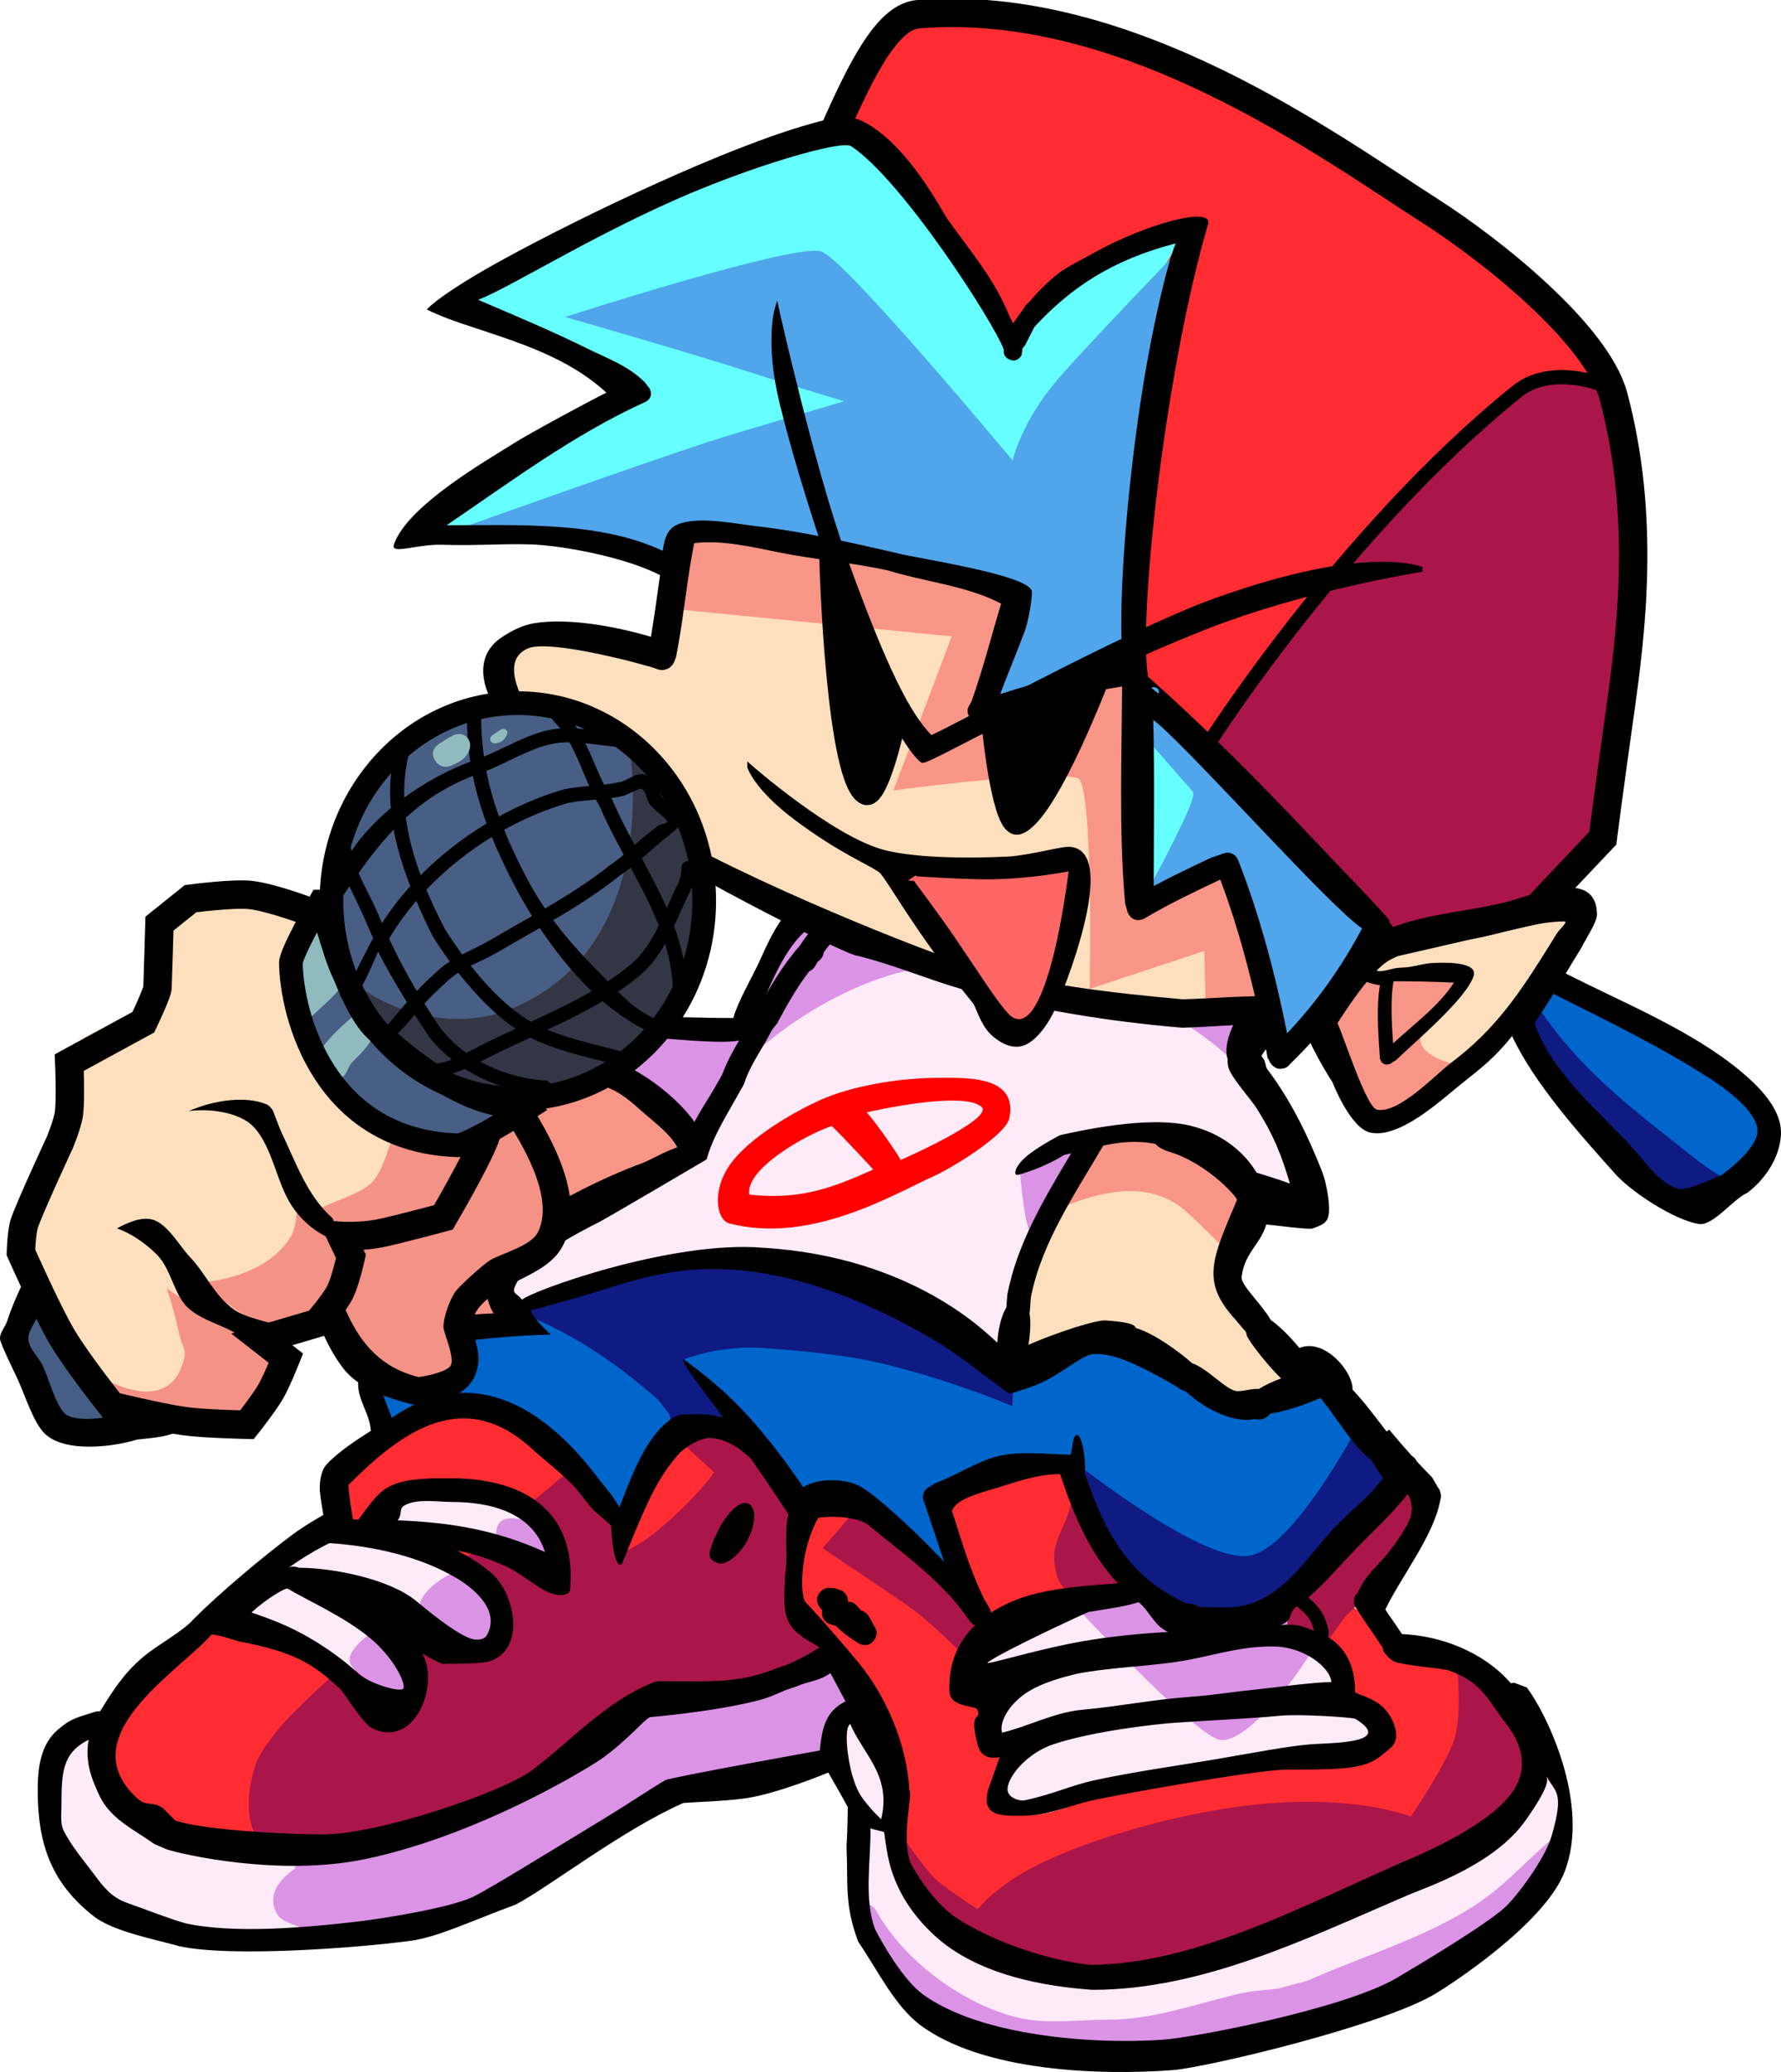 <svg version="1.1" xmlns="http://www.w3.org/2000/svg" xmlns:xlink="http://www.w3.org/1999/xlink" width="188.065" height="218.683" viewBox="0,0,188.065,218.683"><g transform="translate(-158.191,-64.684)"><g data-paper-data="{&quot;isPaintingLayer&quot;:true}" fill-rule="nonzero" stroke-linejoin="miter" stroke-miterlimit="10" stroke-dasharray="" stroke-dashoffset="0" style="mix-blend-mode: normal"><g stroke="none" stroke-width="0.5" stroke-linecap="butt"><path d="M235.707,173.448c1.113,-1.947 2.244,-3.868 3.319,-5.851c1.859,-2.424 4.201,-7.152 7.046,-8.475c3.713,-1.727 7.289,0.995 8.567,4.284c2.796,7.192 3.493,13.132 -0.668,19.841c-1.521,3.4 -3.449,6.466 -6.341,8.892c-2.104,1.765 -4.687,2.889 -6.837,4.603c-2.919,2.327 -5.442,4.296 -9.439,2.952c-2.815,-0.946 -4.57,-4.792 -6.124,-7.102c-2.667,-3.824 -6.944,-8.201 -7.132,-13.058c-0.079,-2.045 0.116,-4.958 2.287,-6.101c1.126,-0.593 2.534,-0.247 3.806,-0.3c3.486,-0.147 7.006,-0.029 10.495,-0.043c0,0 0.582,-0.002 1.022,0.358z" fill="#db93e6"/><path d="M257.466,178.173c-1.649,7.567 -4.821,11.047 -10.106,16.379c-1.805,1.822 -7.385,5.836 -9.919,6.555c-2.534,0.719 -5.119,1.43 -7.547,0.695c-3.599,-2.999 -5.37,-7.996 -8.123,-11.707c-1.791,-2.415 -4.212,-4.785 -5.18,-7.714c-1.038,-3.139 0.136,-6.158 1.203,-9.035c0.016,-0.086 0.474,-1.118 1.245,-1.218c3.301,-0.426 12.546,0.019 16.584,0.003c0.502,-1.803 2.034,-4.375 2.783,-6.032c1.58,-3.494 2.626,-5.693 6.027,-7.53c1.017,-0.549 2.706,-1.124 3.819,-1.55c0,0 1.933,-0.751 2.516,0.404c5.844,1.987 7.064,5.979 7.225,11.975c0.058,2.16 -0.332,6.943 -0.528,8.774zM219.446,181.459c1.106,3.173 9.526,14.863 12.142,17.169c7.957,2.151 21.166,-12.441 22.792,-19.785c2.467,-11.14 -0.66,-24.206 -10.863,-16.131c-3.906,3.092 -5.406,11.2 -7.081,11.73c-1.708,0.541 -7.74,-0.191 -11.893,-0.421c-2.568,-0.142 -4.251,0.237 -4.251,0.237c-0.771,1.979 -1.587,5.078 -0.847,7.201z" fill="#000000"/><path d="M220.059,179.029c-4.206,0.769 -7.813,2.766 -12.235,2.943c-2.38,0.095 -4.586,0.036 -6.929,-0.385c-1.871,-0.336 -5.262,-1.35 -7.258,-0.865c-1.297,0.315 -1.069,4.71 -1.069,5.458c1.875,7.254 6.818,15.607 13.97,18.774c2.24,0.992 5.443,2.291 7.986,1.625c1.148,-0.301 2.149,-1.008 3.237,-1.483c1.62,-0.708 2.728,-1.721 3.956,-2.964c3.553,-4.16 10.374,-9.182 8.168,-15.823c-0.577,-1.736 -2.803,-3.251 -4.079,-4.413c-1.451,-1.321 -2.692,-2.292 -4.61,-2.743l-0.413,0.046c0,0 -0.357,0.001 -0.723,-0.171zM222.87,176.539c3.71,1.353 8.64,5.246 9.849,8.789c0.998,2.926 0.119,7.023 -1.196,9.692c-1.917,3.893 -4.913,5.969 -7.598,9.142c-1.533,1.541 -2.95,2.782 -4.956,3.679c-1.246,0.557 -2.421,1.325 -3.746,1.655c-7.071,1.759 -13.866,-3.774 -18.083,-8.619c-1.913,-2.197 -3.894,-4.223 -5.077,-6.924c-1.046,-2.388 -1.839,-4.872 -2.472,-7.395c-0.018,-2.527 -0.215,-7.25 2.761,-8.548c3.176,-1.386 8.115,0.697 11.257,0.984c2.407,0.22 5.89,0.386 8.184,-0.362c3.339,-1.089 5.979,-2.466 9.615,-2.817c0,0 1.03,-0.098 1.46,0.724z" fill="#000000"/><path d="M220.81,179.158l0.414,-0.046c1.918,0.451 3.169,1.432 4.621,2.753c1.277,1.162 3.51,2.691 4.086,4.427c2.207,6.641 -4.625,11.714 -8.177,15.873c-1.229,1.242 -2.35,2.267 -3.971,2.974c-1.088,0.475 -2.101,1.186 -3.249,1.487c-2.543,0.666 -5.776,-0.636 -8.015,-1.628c-7.152,-3.167 -12.123,-11.583 -13.998,-18.837c0,-0.748 -0.223,-5.155 1.075,-5.469c1.996,-0.484 5.395,0.521 7.265,0.857c2.343,0.421 4.567,0.469 6.947,0.374c4.422,-0.177 8.072,-2.168 12.278,-2.938c0.366,0.172 0.725,0.172 0.725,0.172z" data-paper-data="{&quot;noHover&quot;:false,&quot;origItem&quot;:[&quot;Path&quot;,{&quot;applyMatrix&quot;:true,&quot;segments&quot;:[[[429.90791,387.32211],[0.73093,0.34776],[-8.41783,1.50473]],[[405.41357,393.10906],[8.84574,-0.31865],[-4.76092,0.1715]],[[391.55941,392.2843],[4.68232,0.8607],[-3.73869,-0.68724]],[[377.05018,390.4957],[3.99646,-0.95274],[-2.59677,0.61906]],[[374.86892,401.40313],[0.00607,-1.4956],[3.69184,14.52239]],[[402.65734,439.06246],[-14.27763,-6.39137],[4.47163,2.00172]],[[418.61523,442.3767],[-5.09074,1.31118],[2.29846,-0.59199]],[[425.1007,439.43747],[-2.17891,0.94112],[3.24619,-1.4021]],[[433.03722,433.5423],[-2.46703,2.47453],[7.13862,-8.29088]],[[449.49922,401.96208],[4.36015,13.30038],[-1.13978,-3.47683]],[[441.37664,393.10325],[2.54365,2.33419],[-2.89202,-2.65387]],[[432.17899,387.5803],[3.83292,0.91732],[0,0]],[431.35207,387.66987]],&quot;closed&quot;:true}]}" fill="#f89587"/></g><g><path d="M188.301,259.281c-0.355,0.509 -1.042,0.509 -1.042,0.509c-6.563,-0.004 -21.37,-2.529 -18.53,-12.276c0.62,-2.13 2.977,-3.687 4.48,-5.191c3.358,-3.355 7.715,-5.683 11.01,-9.01c1.699,-1.715 3.115,-3.784 4.842,-5.509c1.113,-1.111 3.811,-1.974 4.579,-2.907c0.646,-0.785 -0.242,-3.567 0.131,-4.502c0.454,-1.14 1.639,-1.827 2.448,-2.749c4.679,-3.89 12.585,-5.968 17.633,-2.098c2.634,2.019 4.683,4.691 6.848,7.171c0.407,0.466 2.766,3.093 2.842,2.81c0.374,-2.884 1.414,-4.644 3.272,-6.807c0.895,-1.042 1.604,-2.677 3.31,-2.764c2.359,-0.12 4.418,4.185 4.018,6.037c-0.584,2.704 -3.299,4.83 -5.07,6.708c-3.082,3.269 -6.467,6.234 -9.461,9.586c-6.873,5.308 -14.099,10.21 -20.916,15.571c-3.041,2.392 -5.806,4.936 -9.798,5.424l-0.471,0.008c0,0 -0.048,0 -0.124,-0.009z" fill="#ff2d32" stroke="none" stroke-width="0.5" stroke-linecap="butt"/><path d="M250.156,224.974c1.967,0.204 3.93,3.2 5.844,4.53c1.035,0.72 2.646,0.009 2.894,0.252c-0.196,-0.473 -0.386,-1.013 -0.489,-1.321c-1,-2.986 -2.087,-4.078 0.981,-5.755c3.326,-0.831 8.567,-5.628 12.166,-3.554c1.728,0.996 2.26,5.235 3.287,6.954c2.267,3.793 6.017,6.39 9.818,8.377c1.649,0.863 3.864,2.562 5.886,2.061c0.836,-0.208 1.325,-1.114 2.07,-1.547c1.977,-1.15 4.591,-1.824 6.896,-1.32c1.674,0.366 3.403,1.976 4.505,3.215c0.752,0.845 0.994,2.027 2.224,2.3c2.884,0.64 6.958,-1.086 8.377,2.829c0.075,0.208 0.06,2.986 0.06,3.381c-0.02,2.764 -0.841,8.412 -3.074,10.257c-2.297,1.897 -5.898,2.107 -8.691,2.905c-8.428,2.408 -17.134,3.951 -25.314,7.104c-2.311,0.891 -4.678,1.705 -6.955,2.681c-0.62,0.265 -4.595,2.245 -5.028,2.237c-1.236,-0.023 -3.967,-2.05 -4.989,-2.744c-2.679,-1.821 -5.341,-3.68 -6.672,-6.763c-0.988,-2.287 -0.72,-4.66 -0.937,-7.065c-0.242,-2.684 -1.677,-5.653 -2.732,-8.107c-2.055,-4.522 -7.537,-7.581 -8.424,-12.471c-0.419,-2.309 -0.558,-9.315 1.91,-10.764c2.074,-1.218 4.836,0.78 6.389,2.33z" fill="#ff2d32" stroke="none" stroke-width="0.5" stroke-linecap="butt"/><path d="M238.34,173.76c-0.011,-0.09 -0.011,-0.146 -0.011,-0.146l0.214,-1.572c5.791,-9.499 21.928,-10.954 31.689,-8.273c3.735,1.026 7.257,3.304 10.724,4.987c1.903,0.926 4.097,1.297 5.834,2.506c1.279,0.891 1.662,2.639 2.443,3.987c1.5,2.59 2.573,5.411 4.077,7.984c1.222,2.092 5.668,6.682 1.508,8.76c-2.216,1.107 -4.052,-1.721 -5.748,-2.388c-4.307,-1.693 -8.529,-2.688 -13.117,-2.697c-2.02,0.337 -4.424,0.007 -6.167,1.261c-1.035,0.745 -1.288,2.213 -1.762,3.397c-1.999,4.997 0.016,14.786 -5.345,18c-0.866,0.519 -2.95,0.008 -3.943,-0.055c-3.884,-0.246 -7.166,-0.463 -10.947,-1.416c-9.988,-0.751 -21.29,1.06 -30.891,-2.257c-0.399,-0.138 -4.328,-1.731 -4.854,-2.505c-3.128,-4.605 1.162,-8.161 4.864,-10.033c3.164,-1.899 6.528,-3.732 9.898,-5.249c1.277,-0.575 4.092,-1.216 5.164,-2.297c1.358,-1.371 1.785,-3.996 2.469,-5.699c0.944,-2.351 2.229,-4.464 3.903,-6.295z" fill="#feebf7" stroke="none" stroke-width="0.5" stroke-linecap="butt"/><path d="M270.502,218.07c-4.068,-2.037 -8.948,-4.272 -13.454,-5.009c-2.953,-0.483 -5.963,-0.521 -8.929,-1.055c-3.274,-0.589 -6.548,-1.252 -9.851,-1.643c0.1,0.394 0.199,0.787 0.297,1.178c0.104,0.123 0.199,0.276 0.279,0.467c0.31,0.745 0.053,1.256 -0.251,1.569c-0.164,0.258 -0.444,0.489 -0.913,0.606c-0.122,0.031 -0.237,0.048 -0.344,0.055c-2.722,1.002 -7.258,2.23 -9.853,1.842c-4.762,-0.711 -10.149,-6.357 -13.513,-9.72l-0.568,-0.732c0,0 -0.629,-0.839 -0.134,-1.639c-0.262,-1.469 1.209,-1.736 1.209,-1.736c2.57,-0.467 5.005,-1.76 7.531,-2.213c0.348,-0.284 0.755,-0.358 0.755,-0.358c6.082,-1.106 12.338,-2.86 18.634,-1.865c2.643,0.418 6.134,1.933 8.648,2.96c0.975,0.398 1.667,1.483 2.711,1.625c0.675,0.092 1.373,-0.479 2.025,-0.28c1.103,0.337 1.97,1.2 2.956,1.8c4.552,3.309 9.027,6.347 13.226,10.058l0.739,0.122c3.013,1.512 5.842,1.127 9.186,1.127c5.914,0 13.064,1.283 18.592,-1.072c0.279,-0.259 0.566,-0.363 0.831,-0.381c0.317,-0.123 1.354,-0.416 1.918,0.711c0.087,0.174 0.14,0.336 0.167,0.488c0.92,0.779 1.841,1.557 2.761,2.335l1.058,1.631c0.315,0.367 0.377,0.739 0.333,1.057c-0.01,0.319 -0.131,0.674 -0.497,0.982c-4.305,4.77 -9.093,9.181 -13.881,13.441l-1.022,0.698c0,0 -0.08,0.053 -0.213,0.113c-0.132,0.061 -0.225,0.086 -0.225,0.086c-2.203,0.593 -5.385,1.236 -7.585,0.205c-1.578,-0.74 -1.867,-1.653 -3.059,-2.646c-4.681,-3.898 -7.571,-8.949 -9.29,-14.708c-0.168,-0.046 -0.274,-0.1 -0.274,-0.1z" fill="#0f1b82" stroke="none" stroke-width="0.5" stroke-linecap="butt"/><path d="M201.446,214.571c-1.129,0.988 -2.117,-0.141 -2.117,-0.141c-2.939,-3.502 -1.935,-8.081 2.947,-9.166c2.797,-0.622 6.213,-0.062 9.127,-0.451l1.486,-0.012c0.638,-1.135 1.599,-1.018 1.599,-1.018c5.121,2.244 9.07,5.026 13.244,8.674l0.787,1.044c0.338,0.296 0.442,0.652 0.449,0.966c0.041,0.304 -0.003,0.663 -0.274,1.001c-1.256,2.501 -2.515,4.838 -3.287,7.536c0.017,0.274 -0.044,0.581 -0.272,0.876c-0.151,0.246 -0.394,0.475 -0.781,0.577c-0.374,0.144 -0.705,0.1 -0.972,-0.011c-0.436,-0.128 -0.681,-0.418 -0.818,-0.705c-1.473,-2.087 -2.698,-4.733 -4.476,-6.549c-4.003,-4.088 -11.379,-5.794 -16.433,-2.833c-0.06,0.071 -0.129,0.142 -0.209,0.212z" fill="#0066cc" stroke="none" stroke-width="0.5" stroke-linecap="butt"/><path d="M265.601,207.871l12.571,-1.857l11,8l8.143,-2.857l4,4c0,0 -6.808,12.922 -11.349,13.49c-4.948,0.618 -18.222,-9.919 -18.222,-9.919l-15.429,3.714l3.571,9.714l-6.143,-5.714l-7.143,-3.143l-3.857,0.143l-4.714,-7l-7.286,-8.143c0,0 3.535,-1.393 7.997,-1.095c2.138,0.143 7.97,0.586 11.914,1.487c7.701,1.76 14.661,4.751 14.661,4.751z" fill="#0066cc" stroke="#0066cc" stroke-width="0.5" stroke-linecap="round"/><path d="M274.03,188.314l1.071,0.158c2.839,1.43 6.71,1.43 9.346,2.974c0.805,0.472 1.713,1.07 2.125,1.896c1.158,0.208 1.158,1.471 1.158,1.471v1.8c-0.021,4.854 3.086,9.062 6.701,12.114c0.273,0.149 0.536,0.403 0.646,0.832c0.102,0.271 0.137,0.604 -0.018,0.971c-0.115,0.381 -0.356,0.614 -0.608,0.757c-0.36,0.261 -0.726,0.286 -1.032,0.225h-0.589c-0.732,0 -1.446,-0.014 -2.147,-0.053c0.029,0.378 0.045,0.762 0.047,1.153c0,0 0,1.5 -1.5,1.5c-1.5,0 -1.5,-1.5 -1.5,-1.5c0.002,-0.512 -0.024,-1.022 -0.075,-1.531c-1.417,-0.296 -2.798,-0.783 -4.179,-1.573c-2.185,-1.249 -4.3,-3.776 -6.914,-4.221c-3.219,-0.547 -5.976,1.564 -9.031,2.158c-0.145,0.042 -0.311,0.066 -0.502,0.066c-0.459,0 -0.778,-0.141 -0.999,-0.336c-0.226,-0.189 -0.414,-0.482 -0.484,-0.936c-0.025,-0.163 -0.029,-0.311 -0.017,-0.445v-0.583c0.009,-6.545 1.366,-12.66 6.8,-16.8c0,0 0.876,-0.657 1.692,-0.1c0.005,-0 0.008,-0 0.008,-0z" fill="#fddfbd" stroke="none" stroke-width="0.5" stroke-linecap="butt"/><path d="M271.124,187.608l1.089,-1.85c6.233,-4.078 19.782,1.323 17.69,9.689c-0.022,0.202 -0.095,0.424 -0.239,0.664c-0.218,0.364 -0.477,0.563 -0.737,0.661c-0.259,0.1 -0.585,0.125 -0.99,0.001c-0.249,-0.077 0.781,0.928 0.633,0.804c0,0 -4.545,-4.712 -5.936,-5.673c-3.782,-2.61 -8.456,-1.393 -12.462,0.266c0,0 -1.387,0.571 -1.958,-0.816c-0.571,-1.387 0.816,-1.958 0.816,-1.958c0.654,-0.268 1.321,-0.513 1.997,-0.729c-0.138,-0.543 0.097,-1.06 0.097,-1.06z" fill="#f89587" stroke="none" stroke-width="0.5" stroke-linecap="butt"/><path d="M240.346,171.371l7,-9.429l4.429,-4.571l6.857,-3.857l6.143,-2.286l8,2.429l5.286,4.714l9.571,-2l6.286,2.571l0.857,7.429l-5.571,10.857c0,0 -8.554,-10.531 -28.851,-11.06c-12.017,-0.313 -22.149,9.06 -22.149,9.06z" fill="#db93e6" stroke="#db93e6" stroke-width="0.5" stroke-linecap="round"/><path d="M266.156,188.117c0,0 0.96,-0.628 1.633,-0.949c0.579,-0.277 1.757,-0.807 2.903,-1.318c1.482,-0.661 2.02,0.045 2.02,0.045l-5.111,10c0,0 -0.717,-1.773 -0.94,-3.213c-0.496,-3.21 -0.505,-4.565 -0.505,-4.565z" fill="#db93e6" stroke="#db93e6" stroke-width="0.5" stroke-linecap="round"/><path d="M185.758,258.874c0,0 -2.099,-2.377 -0.351,-7.841c0.387,-1.21 1.887,-3.18 3.029,-4.449c1.859,-2.066 7.577,-7.275 13.036,-12.038c8.484,-7.403 17.286,-14.672 17.286,-14.672l4.833,5.5l0.333,3.5c0,0 2.043,-1.008 3.383,-2.083c4.606,-3.695 6.617,-6.751 6.617,-6.751l-4,-3.667l1.667,-1.167l5.333,1l5.5,6.833l-0.5,12.667l5,3.5l-1.333,2.5l-8.833,1.833l-9.833,0.167l-2.5,1.5l-6.667,6.167l-8.333,4.5l-15,3.333l-13.167,0.167z" fill="#ab164a" stroke="#ab164a" stroke-width="0.5" stroke-linecap="round"/><path d="M249.123,234.666c0.228,0.051 0.411,0.174 0.547,0.298c0.121,0.102 0.221,0.227 0.296,0.368l0.562,1.011c0.215,0.288 0.376,0.735 0.051,1.306c-0.012,0.022 -0.026,0.044 -0.039,0.066c-0.383,0.611 -0.909,0.638 -1.273,0.558c-0.161,-0.029 -0.312,-0.088 -0.446,-0.172c-0.954,-0.579 -1.682,-1.134 -2.368,-1.814l-0.549,-0.165c-0.529,-0.146 -0.918,-0.63 -0.918,-1.205c0,-0.094 0.01,-0.186 0.03,-0.274l-0.256,-0.32c0,0 -0.03,-0.037 -0.07,-0.103c-0.139,-0.205 -0.28,-0.515 -0.216,-0.875c0.031,-0.23 0.142,-0.475 0.397,-0.707c0.243,-0.245 0.493,-0.345 0.724,-0.366c0.144,-0.019 0.278,-0.006 0.401,0.025c0.038,-0.004 0.077,-0.005 0.116,-0.005c0.209,0 0.405,0.051 0.578,0.141c0.594,0.097 1.047,0.612 1.047,1.234c0,0.027 -0.001,0.053 -0.003,0.08c0.065,-0.002 0.131,-0.002 0.197,0.002c0.505,0.028 0.834,0.511 1.193,0.917z" fill="#000000" stroke="none" stroke-width="0.5" stroke-linecap="butt"/><path d="M234.013,226.234c0.788,-1.631 2.273,-3.288 3.179,-2.86c0.906,0.428 0.816,2.006 0.043,3.644c-0.773,1.638 -2.413,3.038 -3.319,2.61c-0.906,-0.428 -1.235,-0.64 0.096,-3.394z" fill="#000000" stroke="none" stroke-width="0" stroke-linecap="butt"/><path d="M246.017,183.52c-3.085,1.086 -9.143,4.613 -8.705,7.246c5.187,0.561 8.499,-0.565 13.092,-2.649c-0.171,-0.19 -3.254,-3.528 -4.387,-4.597zM253.273,187.118c1.613,-0.696 9.9,-4.491 8.539,-5.637c-1.968,-1.656 -11.15,0.38 -12.11,0.606c0.812,0.826 3.534,4.707 3.572,5.031zM257.061,178.443c2.869,0.006 8.694,-0.377 7.704,4.275c-0.392,1.841 -6.331,5.365 -7.813,6.026c-4.319,1.927 -13.039,7.291 -21.721,5.07c-1.412,-0.361 -1.931,-3.566 0.16,-6.372c2.438,-3.271 8.255,-6.281 10.525,-7.112c4.419,-1.617 9.352,-1.887 11.144,-1.887z" fill="#ff0000" stroke="none" stroke-width="0.5" stroke-linecap="butt"/><path d="M191.014,230.688c-0.176,0.143 -0.351,0.295 -0.527,0.456c1.412,0.333 2.823,0.995 4.231,1.833c1.029,0.613 3.594,2.014 3.971,3.106c0.819,2.371 -1.367,4.456 -3.347,4.996c-0.881,0.24 -3.334,-1.088 -4.096,-1.489c-2.456,-1.294 -4.175,-2.769 -6.827,-3.756c0,0 -0.083,-0.031 -0.2,-0.098c-0.173,-0.055 -0.355,-0.151 -0.544,-0.302c-1.171,-0.937 -0.234,-2.108 -0.234,-2.108l0.978,-1.125c0.781,-0.515 1.562,-0.861 2.343,-1.064c0.068,-0.502 0.396,-0.871 0.396,-0.871c0.546,-0.612 1.108,-1.154 1.685,-1.627c0.254,-0.944 1.12,-1.04 1.472,-1.039c3.989,-2.388 8.534,-1.785 12.984,1.262c1.152,0.789 3.37,0.995 3.44,2.389c0.172,3.44 -5.028,4.26 -7.189,3.402c-0.82,-0.326 -1.346,-1.15 -2.086,-1.631c-1.857,-1.209 -4.138,-1.738 -6.246,-2.312z" fill="#feebf7" stroke="none" stroke-width="0.5" stroke-linecap="butt"/><path d="M198.781,225.472c-0.171,-0.092 -0.342,-0.233 -0.506,-0.438c-0.937,-1.171 0.234,-2.108 0.234,-2.108l1.605,-0.986c3.667,-0.402 7.236,-0.236 10.813,0.691c1.034,0.268 2.329,0.137 3.076,0.902c1.87,1.917 0.535,4.185 -1.316,5.117c-1.24,0.624 -4.123,-0.279 -5.183,-0.534c-2.522,-0.607 -4.839,-1.043 -7.41,-1.364c0,0 -1.216,-0.152 -1.312,-1.28z" fill="#feebf7" stroke="none" stroke-width="0.5" stroke-linecap="butt"/><path d="M169.02,248.938c0.401,0.254 0.601,0.655 0.601,0.655l0.272,0.609c0.345,1.267 0.455,3.392 1.256,4.499c1.104,1.526 3.788,1.645 5.398,2.127c2.245,0.673 4.325,1.416 6.536,2.178c2.209,0.762 5.012,0.546 7.05,1.758c3.613,2.148 3.227,7.114 -0.447,9.052c-1.922,1.014 -5.641,0.281 -7.809,0.279c-3.235,-0.297 -6.007,-1.386 -9.073,-2.409c-0.823,-0.274 -3.968,-1.279 -4.537,-1.683c-5.894,-4.196 -7.24,-14.614 -1.389,-19.106c0,0 1.2,-0.9 2.1,0.3c0.557,0.743 0.31,1.37 0.04,1.741z" fill="#feebf7" stroke="none" stroke-width="0.5" stroke-linecap="butt"/><path d="M296.84,238.37l0.167,0.167c1.867,1.917 2.235,3.049 2.273,5.727c0,0 0,0.256 -0.106,0.556c0.434,0.074 0.866,0.162 1.302,0.267l0.05,-0.302l1.976,0.329c0.723,0.107 1.278,0.731 1.278,1.484c0,0.453 -0.201,0.859 -0.519,1.134l-1.327,1.161l-0.092,-0.105l-0.232,0.322c-1.844,0.416 -3.441,0.811 -5.33,0.821c-2.245,-0.011 -4.061,0.772 -6.224,1.173c-4.695,0.87 -9.408,0.322 -13.988,2.069c-2.685,1.024 -7.831,4.175 -10.828,2.581c-2.554,-1.359 -1.794,-2.951 -1.209,-4.816c0.331,-1.054 0.968,-1.604 0.578,-1.815c-0.241,0.02 -0.518,-0.026 -0.832,-0.183c-0.415,-0.207 -0.637,-0.479 -0.746,-0.755c-0.118,-0.273 -0.152,-0.622 -0.006,-1.061c0.069,-0.206 0.157,-0.372 0.259,-0.506c0.004,-0.658 0.006,-2.134 -0.048,-2.263c-0.458,-1.099 -2.051,-1.598 -2.253,-2.772c-0.435,-2.519 1.835,-4.014 3.411,-5.36c1.815,-1.132 3.56,-1.57 5.238,-1.514c0.067,-0.242 0.217,-0.495 0.496,-0.739c1.129,-0.988 2.117,0.141 2.117,0.141c0.472,0.542 0.953,1.092 1.44,1.646c2.931,1.379 5.637,3.9 8.133,6.256c1.08,1.019 2.492,2.943 3.826,3.515c0.312,0.134 0.679,-0.045 1.015,-0.091c1.529,-0.209 3.091,-0.421 4.1,-1.751c1.054,-1.389 0.724,-3.726 2.281,-4.799c2.62,-1.806 3.256,-1.826 3.532,-0.725c0.17,0.108 0.271,0.209 0.271,0.209z" fill="#feebf7" stroke="none" stroke-width="0.5" stroke-linecap="butt"/><path d="M251.946,253.097c1.5,0 1.5,1.5 1.5,1.5c0,0.611 0,1.556 0,2.167c-0.001,1.65 -0.208,3.798 0.267,5.392c0.929,3.121 4.281,5.159 6.955,6.627c1.908,1.047 3.812,2.869 5.986,3.362c4.961,1.125 11.704,0.554 16.667,-0.352c5.218,-1.115 9.222,-3.694 14.15,-5.451c5.397,-1.925 11.076,-2.901 15.703,-6.581c2.439,-1.94 3.964,-4.335 6.043,-6.393l-0.331,-0.331l1.5,-1.5l0.43,0.43c0.357,-0.273 0.734,-0.534 1.135,-0.782l0.507,1.312l0.482,-0.048l0.167,1.667l-0.022,0.002l0.028,0.072c-0.003,0.586 -0.006,1.172 -0.009,1.758c-0.102,0.417 -1.023,4.268 -1.183,4.556c-1.336,2.403 -4.502,3.947 -6.489,5.727c-9.791,8.773 -23.145,14.197 -36.316,14.2c-7.418,-0 -16.781,-0.16 -23.317,-4.409c-6.146,-3.995 -8.39,-12.761 -6.555,-19.651c-0.024,-0.054 -0.044,-0.109 -0.062,-0.165l-0.138,-0.415l-0.087,-0.009l0.019,-0.194l-0.283,-0.849l0.017,-0.006l-0.029,-0.034c-0.639,-2.362 -1.658,-4.54 -2.195,-6.943c0,0 -0.325,-1.464 1.139,-1.79c1.464,-0.325 1.79,1.139 1.79,1.139c0.445,2.017 1.251,3.867 1.868,5.814c0.114,0.056 0.219,0.127 0.315,0.209c0.107,-0.02 0.225,-0.031 0.353,-0.031z" fill="#feebf7" stroke="none" stroke-width="0.5" stroke-linecap="butt"/><path d="M278.613,232.264l3.167,1.667c0,0 2.364,1.123 3.502,1.663c1.082,0.514 3.165,1.503 3.165,1.503l4.167,-3.833l5.167,2.167c0,0 -0.063,1.378 -1.18,3.224c-2.246,3.713 -6.725,9.321 -9.326,9.444c-2.213,0.105 -14.494,-13.169 -14.494,-13.169l-1.833,-0.333z" fill="#db93e6" stroke="#db93e6" stroke-width="0.5" stroke-linecap="round"/><path d="M314.894,269.407l-0.801,0.64c-0.438,0.369 -0.875,0.738 -1.313,1.108c-6.552,2.965 -13.338,5.08 -20.094,7.458c-5.07,1.785 -9.759,3.306 -14.699,2.135l-0.064,0.419l-2.147,-0.33c-0.338,-0.046 -0.633,-0.228 -0.829,-0.488c-3.07,0.015 -6.53,0.435 -9.532,-0.222c-6.636,-1.453 -13.58,-6.68 -16.895,-12.588c0,0 -0.607,-1.093 0.486,-1.7c1.093,-0.607 1.7,0.486 1.7,0.486c2.908,5.293 9.323,10.039 15.217,11.355c2.873,0.641 6.264,0.169 9.19,0.169c4.833,0 9.127,-1.6 13.777,-2.715c1.386,-0.332 2.833,-0.393 4.246,-0.568c1.008,-0.283 2.029,-0.558 3.07,-0.816c6.239,-2.795 13.664,-4.871 19.154,-8.982c2.224,-1.665 4.161,-3.805 6.273,-5.618c0,0 0.949,-0.813 1.763,0.136c0.813,0.949 -0.136,1.763 -0.136,1.763c-0.294,0.252 -0.585,0.509 -0.873,0.771c0.044,0.563 -0.39,0.997 -0.39,0.997l-0.533,0.509c-1.46,2.017 -3.299,3.196 -5.475,4.387c-0.218,0.119 -0.438,0.239 -0.659,0.36c0.271,0.77 -0.436,1.336 -0.436,1.336z" fill="#db93e6" stroke="none" stroke-width="0.5" stroke-linecap="butt"/><path d="M199.006,237.929l0.525,0.715c0.458,0.818 1.528,1.317 1.704,2.238c0.026,0.134 0.04,0.268 0.046,0.403l0.072,-0.009l0.164,1.314c0.008,0.057 0.012,0.115 0.012,0.175c0,0.69 -0.56,1.25 -1.25,1.25c-0.286,0 -0.549,-0.096 -0.76,-0.258l-1.303,-0.977c-2.952,-1.978 -4.616,-2.639 -1.237,-5.476c0,0 0.96,-0.8 1.76,0.16c0.134,0.161 0.218,0.317 0.266,0.465z" fill="#db93e6" stroke="none" stroke-width="0.5" stroke-linecap="butt"/><path d="M217.747,230.558c-0.96,0.8 -1.761,-0.16 -1.761,-0.16l-0.62,-0.798c-1.024,-0.4 -4.223,-0.614 -4.569,-1.845c-1.248,-4.436 3.6,-2.549 4.979,-1.718c0,0 0.817,0.51 0.568,1.352c0.19,0.069 0.365,0.138 0.516,0.206l1.047,1.202c0,0 0.8,0.96 -0.16,1.76z" fill="#db93e6" stroke="none" stroke-width="0.5" stroke-linecap="butt"/><path d="M208.929,232.07c2.579,1.598 3.229,6.123 -0.42,7.089c-2.046,0.542 -5.462,-2.423 -5.962,-4.022c-0.801,-2.556 3.557,-4.737 5.154,-5.1c0,0 1.226,-0.245 1.471,0.981c0.099,0.493 -0.041,0.828 -0.243,1.051z" fill="#db93e6" stroke="none" stroke-width="0.5" stroke-linecap="butt"/><path d="M190.368,260.538l0.975,-0.187c5.571,-0.452 10.874,-2.942 16.163,-4.591c2.239,-0.995 4.862,-1.367 6.934,-2.717c2.594,-1.689 5.332,-3.813 7.668,-5.874c0.853,-0.753 2.241,-2.483 3.027,-2.895c0.249,-0.13 3.664,-0.095 3.812,-0.095c2.839,0 5.632,-0.039 8.448,-0.481c2.493,-0.391 3.566,-2.465 6.141,-2.85c2.025,0.087 3.602,-0.495 4.313,2.225c0.373,1.427 -1.679,3.058 -2.029,4.349c-0.151,0.557 0.016,1.2 -0.247,1.715c-0.302,0.592 -0.855,1.028 -1.368,1.452c-3.238,2.678 -8.304,3.216 -12.294,3.75c-1.086,0.145 -2.217,-0.278 -3.287,-0.041c-1.134,0.251 -1.864,1.388 -2.839,2.019c-1.587,1.027 -3.365,1.684 -4.987,2.658c-8.704,6.227 -17.851,10.141 -28.589,10.204c-0.233,0.042 -0.454,0.001 -0.624,-0.055c-0.172,-0.048 -0.378,-0.135 -0.548,-0.298l-0.753,-0.503c-0.945,-0.594 -2.365,-0.716 -2.881,-1.705c-1.059,-2.03 0.377,-3.619 1.962,-4.75c-0.128,-1.104 1.003,-1.33 1.003,-1.33z" fill="#db93e6" stroke="none" stroke-width="0.5" stroke-linecap="butt"/><path d="M307.258,256.707c0,0 3.753,-5.426 4.733,-8.367c0.902,-2.707 0.267,-8.3 0.267,-8.3c0,0 4.937,2.124 5.834,3.508c1.473,2.27 2.166,8.825 2.166,8.825l-3.833,6.167l-19.667,9.5l-20.167,4.5l-12,-1l-6.5,-4.333c0,0 -2.577,-2.895 -3.612,-4.327c-0.781,-1.079 -1.721,-5.007 -1.721,-5.007c0,0 2.593,3.875 3.958,5.213c0.932,0.914 3.689,2.764 4.719,3.381c0.217,0.13 1.582,-2.713 8.457,-5.673c3.672,-1.581 9.512,-3.529 16.265,-4.742c13.812,-2.48 21.103,0.654 21.103,0.654z" fill="#ab164a" stroke="#ab164a" stroke-width="0.5" stroke-linecap="round"/><path d="M258.925,231.707l3.833,5.333l-2.5,2.333c0,0 -2.825,-2.958 -5.449,-4.963c-1.289,-0.985 -9.384,-6.37 -9.384,-6.37l3.167,-3.667z" fill="#ab164a" stroke="#ab164a" stroke-width="0.5" stroke-linecap="round"/><path d="M273.118,225.335l0.589,-0.441c1.432,1.682 3.81,5.084 3.947,7.374c0.07,1.171 0.488,-0.435 -0.183,0.456c-0.066,0.087 -3.713,0.454 -3.801,0.528c-0.8,0.671 -0.01,0.84 -0.969,0.427c-2.229,-0.962 -3.033,-1.931 -3.192,-4.442c-0.147,-2.311 1.852,-4.291 1.833,-6.696c0,0 0,-1.25 1.25,-1.25c1.25,0 -1.464,0.393 -1.464,0.393c-0.005,0.781 2.37,2.624 1.991,3.652z" fill="#ab164a" stroke="none" stroke-width="0.5" stroke-linecap="butt"/><path d="M306.478,222.562c0.285,-0.247 0.762,-0.472 1.4,-0.107c1.085,0.62 0.465,1.705 0.465,1.705c-2.238,3.907 -4.679,7.963 -7.901,10.962c-0.805,0.75 -2.462,4.028 -3.851,3.834c-2.442,-0.341 -2.861,-2.733 -2.127,-4.458c0.942,-2.214 4.013,-5.041 5.609,-6.85c1.01,-1.73 2.535,-2.769 4.045,-4.063l1.007,-0.839c0,0 0.668,-0.556 1.354,-0.184z" fill="#ab164a" stroke="none" stroke-width="0.5" stroke-linecap="butt"/><path d="M214.229,202.947c0.246,0.92 2.126,2.58 2.126,2.58l-2.981,0.13c-1.93,0.121 -6.674,0.522 -9.925,1.134c-2.979,0.561 -4.543,1.217 -4.914,3.686c-0.184,1.224 0.586,2.549 1.028,3.838c0.073,-0.047 0.143,-0.093 0.207,-0.136c8.717,-5.799 16.251,-0.592 21.643,6.597c0.44,0.55 0.881,1.101 1.321,1.651l0.731,1.087c0,0 0.068,0.101 0.129,0.262c1.165,-2.974 2.482,-6.609 4.614,-8.619c1.469,-1.386 1.812,-1.175 3.551,-1.199c0.986,-0.014 1.893,0.101 2.736,0.325c-0.036,-0.321 -4.549,-5.805 -4.117,-6.151c3.409,2.512 5.271,4.276 7.174,6.407c2.883,3.23 4.952,6.398 5.46,7.116c1.478,-1.011 4.594,-0.984 6.177,-0.004c0.463,0.287 1.032,0.709 1.66,1.216c2.341,1.892 5.502,4.973 7.042,6.669c-0.419,-1.296 -1.683,-5.026 -2.115,-6.324c-0.176,-0.358 -0.15,-0.669 -0.051,-0.916c0.076,-0.264 0.254,-0.534 0.638,-0.708l0.624,-0.383c2.097,-0.775 3.903,-2.007 6.073,-2.692c2.5,-0.789 5.6,-0.326 8.169,-0.301c0.211,-0.392 0.197,-2.087 0.673,-2.087c0.687,0 1.05,3.751 0.792,3.927c2.075,6.078 4.445,10.964 10.754,13.854l0.683,0.069c0,0 0.323,0.054 0.611,0.272l0.183,0.044c1.809,0 3.83,0.234 5.566,-0.422c3.767,-1.423 5.925,-5.052 8.511,-7.837c2.01,-2.164 3.496,-3.003 5.25,-5.374c-0.396,-0.448 -0.835,-1.191 -1.263,-1.89c-1.95,-1.387 -4.025,-5.045 -5.381,-6.539c-1.562,0.714 -3.652,1.404 -5.298,1.663c-0.273,0.374 -0.714,0.617 -1.213,0.617c-0.148,0 -0.29,-0.021 -0.425,-0.061c-2.282,0.518 -5.502,-1.234 -7.243,-2.901c-0.092,-0.011 -0.192,-0.057 -0.267,-0.102c-0.225,-0.068 -0.427,-0.188 -0.594,-0.345c-0.823,-0.471 -3.462,-2.038 -5.684,-2.897c-1.592,-0.615 -2.909,-0.685 -3.471,-0.569c-0.834,0.171 -2.11,1.183 -4.323,2.512c-1.38,0.828 -4.117,1.613 -4.293,1.613c-0.06,0.047 -1.736,-1.246 -3.577,-2.618c-1.474,-1.099 -3.055,-2.25 -3.998,-2.805c-4.811,-2.836 -11.844,-6.441 -19.721,-7.458c-5.982,-0.773 -10.233,0.247 -14.672,1.633c-3.78,1.18 -8.191,2.409 -8.599,2.437zM263.508,206.391c0.071,-1.406 0.416,-2.84 0.953,-3.721l0.096,-1.321c1,-5.351 3.931,-10.231 6.74,-14.94c-0.238,0.056 -0.481,0.112 -0.727,0.166c0,0 -2.049,1.337 -4.837,2.098c-0.584,0.159 -0.443,-0.818 0.761,-1.869c1.28,-1.117 3.646,-2.317 3.646,-2.317c1.885,-0.411 9.249,-2.105 13.775,-0.988c5.135,1.267 6.871,4.899 6.978,4.955c0.922,0.27 2.211,0.676 3.508,1.153c-0.912,-3.091 -1.741,-5.123 -3.445,-7.845c-0.661,-1.055 -2.672,-3.266 -3.015,-4.314c-0.11,-0.335 -0.147,-0.654 -0.111,-0.945c-0.031,-0.098 -0.056,-0.198 -0.076,-0.3c-0.491,-2.523 2.271,-6.111 3.632,-7.979c0.311,-0.427 0.616,-1.098 1.009,-1.628c0.542,-2.646 1.273,-6.214 -1.355,-7.404c-2.566,-1.162 -6.632,-1.387 -11.345,-0.145c-3.512,0.926 -8.272,3.499 -8.272,2.638c0,-0.257 4.218,-3.975 4.728,-4.306c-1.547,-1.603 -3.498,-2.783 -5.241,-4.199l-0.027,-0.017c-2.202,-0.62 -4.284,-1.005 -6.585,-1.003l-0.125,-0.059c-3.384,0.83 -7.237,2.611 -9.894,4.785l-0.141,0.044c-0.104,0.095 -0.185,0.145 -0.185,0.145l-1.222,0.748c-2.436,2.068 -5.599,4.624 -7.558,7.379c-0.043,0.589 -0.582,0.949 -0.582,0.949l-0.036,-0.002c-0.09,0.151 -0.175,0.303 -0.256,0.455c0,0 -0.227,0.421 -0.66,0.602c-1.292,1.661 -2.354,3.564 -3.34,5.398c0,0 -0.017,0.031 -0.049,0.079c-0.03,0.05 -0.051,0.078 -0.051,0.078l-0.482,0.609c-0.952,1.9 -2.279,3.626 -2.932,5.636c0,0 -0.015,0.045 -0.048,0.114c-0.03,0.07 -0.053,0.111 -0.053,0.111l-0.388,0.678c-1.279,2.344 -2.764,4.557 -3.495,7.145c0,0 -10.379,6.114 -11.294,6.58c-2.549,1.299 -7.756,3.967 -8.95,6.846c-0.326,0.786 0.255,0.681 0.76,1.391c0.661,-0.814 15.708,-6.33 25.493,-5.496c15.905,0.977 23.672,9.15 24.7,10.018zM304.602,215.766l0.283,-0.192c0.773,0.928 1.558,1.841 2.364,2.737c0.012,0.008 0.024,0.015 0.036,0.024c0.256,0.171 0.407,0.362 0.489,0.554c0.537,0.585 1.085,1.161 1.644,1.727l0.62,1.067c0.166,0.19 0.242,0.416 0.276,0.606c0.048,0.203 0.068,0.465 -0.034,0.726c-0.71,3.787 -4.058,7.941 -5.809,11.536c0.761,1.162 1.004,1.425 1.758,2.593c4.217,0.195 8.656,1.914 11.505,5.203c0.2,-0.055 0.355,-0.055 0.358,-0.055l1.327,0.492c1.999,2.622 6.774,12.244 3.985,19.454c-2.186,5.653 -12.576,12.24 -13.693,12.9c-5.768,3.409 -24.198,7.77 -27.697,8.031c-7.81,0.583 -20.022,0.129 -26.604,-4.724c-2.762,-2.036 -4.664,-6.043 -6.591,-8.82c-1.474,-3.94 -1.065,-5.949 -1.237,-10.085c0.104,-1.497 0.105,-3.257 0.131,-3.91c0.005,-0.13 0.015,-0.193 0.024,-0.221c-0.017,-0.005 -0.049,-0.038 -0.105,-0.144c-0.641,-1.206 -1.93,-3.397 -1.97,-3.5c-0.045,0.009 -5.262,2.186 -8.605,2.693c-2.493,0.378 -6.534,0.437 -6.759,0.537c-6.458,2.864 -14.323,8.984 -17.665,10.707c-5.053,1.866 -8.219,3.446 -11.245,3.842c-5.535,0.725 -18.86,1.742 -24.27,0.542c-2.476,-0.707 -6.937,-1.533 -8.992,-3.13c-4.573,-3.553 -5.965,-7.727 -5.95,-13.415c0.006,-2.224 0.273,-4.689 2.081,-6.263c1.495,-1.302 2.084,-1.294 3.94,-1.923c0,0 0.252,-0.084 0.563,-0.058c1.324,-2.124 2.452,-3.966 4.537,-5.726c1.62,-1.368 4.214,-2.686 5.382,-4.05c2.77,-2.767 7.33,-6.591 10.442,-8.903c1.398,-1.038 3.214,-2.038 3.214,-2.038c-0.154,-0.93 -0.282,-1.643 -0.376,-2.581c0,0 -0.115,-1.846 0.711,-2.748c1.134,-1.239 3.043,-2.524 4.68,-3.555c-0.101,-1.96 -1.639,-3.477 -1.292,-5.553c0.992,-5.936 8.652,-6.588 14.252,-6.844c-0.858,-1.375 -1.115,-3.66 -0.459,-5.145c2.092,-4.735 12.002,-9.192 16.233,-10.742c0.784,-0.287 2.94,-1.571 4.404,-1.858c0.822,-2.642 2.29,-4.42 3.611,-6.842l0.355,-0.621c0.74,-2.095 2.028,-3.843 3.025,-5.839l0.657,-0.906c1.289,-2.386 2.699,-4.805 4.497,-6.832c2.099,-3.265 5.752,-6.286 8.631,-8.715l1.161,-0.718c0.161,-0.184 0.367,-0.287 0.548,-0.345c3.021,-2.307 7.035,-4.201 10.725,-5.091c0.313,-0.153 0.609,-0.126 0.846,-0.044c0.067,0.015 0.135,0.036 0.203,0.065c2.418,0.049 4.649,0.474 6.994,1.143c0,0 0.074,0.021 0.18,0.071c0.107,0.048 0.17,0.091 0.17,0.091l0.395,0.27c2.096,1.703 5.612,2.961 7.361,5.003c0.34,-0.07 3.144,-0.577 3.902,-0.633c2.36,-0.174 11.091,-0.696 12.648,4.136c2.342,7.266 -5.023,16.125 -5.006,16.396c0.534,0.576 0.365,1.046 0.618,1.382c2.516,3.342 4.316,7.051 5.83,10.915c0.399,1.018 1.126,4.491 0.357,5.126c-0.177,0.417 -1.501,0.795 -1.502,0.795c-1.014,0.057 -4.716,-0.488 -4.805,-0.425c-0.554,2.023 -2.342,3.017 -2.591,5.57c-0.078,0.799 2.16,2.878 3.076,4.484c1.025,0.728 2.155,1.898 3.024,2.962c2.647,-1.086 5.678,2.49 5.616,4.398c1.349,1.405 2.699,3.281 3.589,4.418zM289.868,205.706l-0.109,-0.444c-0.452,-0.485 -0.871,-1.046 -1.053,-1.243c-3.754,-4.054 -2.557,-6.403 0.102,-12.686c0.098,-0.233 -3.107,-3.861 -7.105,-5.077c-0.523,-0.159 -1.136,-0.416 -1.501,-0.842c-2.014,-0.392 -3.734,-0.202 -5.514,0.178c-2.947,5.032 -6.564,10.309 -7.65,16.077l-0.093,1.329c0,0 -0.008,0.111 -0.052,0.264c0.175,0.942 0.081,2.203 -0.103,3.357c3.01,-1.322 7.22,-2.667 8.154,-2.575c0.658,0.065 2.834,0.177 3.116,0.671l0.074,0.13c1.924,0.568 4.539,2.477 5.939,3.713c1.626,0.533 3.663,2.923 4.769,2.95c0.683,0.017 1.595,-0.296 2.268,-0.227c0.663,-0.416 1.491,-0.796 2.361,-1.115c-1.351,-1.303 -3.178,-3.613 -3.601,-4.46zM195.912,241.197c0.908,1.058 4.762,2.267 4.897,1.646c0.163,-0.75 -1.199,-3.334 -3.544,-5.279c-2.783,-2.309 -6.77,-4.037 -8.684,-5.211c0,0 -0.002,-0.001 -0.004,-0.003c-0.226,-0.129 -2.245,1.058 -3.835,2.523c0,0 2.454,0.782 4.477,1.784c2.535,1.255 4.901,2.918 6.694,4.54zM203.069,239.841c1.227,3.181 -1.144,9.197 -5.432,7.323c-1.122,-0.49 -2.728,-3.3 -3.523,-4.229c-2.852,-2.661 -4.853,-3.915 -10.751,-5.028c0,0 -2.656,-0.883 -2.859,-0.679c-3.544,3.981 -14.906,10.725 -7.837,17.24c1.065,0.981 1.548,0.225 2.753,1.071l1.282,1.285c3.199,1.075 12.27,1.466 15.603,1.466c5.893,0 19.008,-4.479 22.036,-6.751c4.218,-3.165 7.827,-7.309 12.841,-9.284c0.046,-0.021 0.091,-0.038 0.135,-0.052c0,-0 0.001,-0 0.001,-0c0,0 0.085,-0.032 0.217,-0.055c0.132,-0.024 0.222,-0.024 0.222,-0.024h0.001c0.035,-0.001 0.072,-0.001 0.11,0h0.889c4.168,0 7.642,0.258 11.508,-1.399c0,0 0.017,-0.007 0.049,-0.018c0.031,-0.013 0.049,-0.019 0.049,-0.019l0.903,-0.296c1.253,-0.536 2.331,-1.106 3.457,-1.833c-0.978,-0.66 -1.972,-0.996 -2.896,-2.128c-1.165,-1.43 -0.746,-3.852 -0.742,-5.513c0.36,-1.816 -0.14,-4.473 0.355,-6.434c-1.294,-1.946 -2.598,-3.91 -3.947,-5.834c-1.266,-1.225 -2.697,-2.121 -4.305,-2.195c-0.956,-0.044 -2.587,0.869 -3.325,1.691c-2.214,2.469 -3.335,5.212 -4.624,8.22c0,0 -1.387,3.406 -1.392,3.419c-0.951,0.495 -1.131,-4.107 -1.131,-4.107l-1.936,-1.69c-0.448,-0.561 -0.897,-1.121 -1.345,-1.682c-1.203,-1.604 -3.504,-3.27 -4.984,-4.637c-7.188,-6.64 -13.669,-2.053 -19.311,3.589c0,0 -0.05,0.05 -0.137,0.114l-0.003,0.378c0.108,1.084 0.264,2.163 0.456,3.235c0.008,0.021 0.016,0.042 0.023,0.063c0.188,0.002 0.375,0.004 0.563,0.007c0.924,-1.18 1.813,-2.66 3.114,-3.4c1.819,-1.035 4.745,-0.95 6.745,-0.95c3.879,0 13.421,0.958 12.486,11.77c-0.031,0.358 -0.666,0.824 -2.039,0.359c-1.219,-0.413 -3.025,-2.015 -4.569,-2.753c-2.59,-1.238 -4.844,-1.658 -5.287,-1.732c1.296,0.661 2.509,1.44 3.594,2.358c2.399,2.029 3.76,8.036 -0.211,9.316c-0.881,0.284 -3.907,0.259 -4.996,0.27c-0.742,-0.324 -1.432,-0.694 -2.088,-1.094c0.1,0.208 0.193,0.422 0.278,0.643zM189.481,230.062l0.007,0.002c0.036,0.009 0.07,0.018 0.102,0.028l0.202,0.056c3.564,0.006 9.537,1.181 12.351,3.51c1.289,1.066 3.742,3.103 5.485,3.863c0.976,0.425 1.73,0.145 1.932,-0.191c1.518,-2.533 -1.154,-4.863 -2.976,-5.977c-3.952,-2.415 -9.011,-3.498 -13.597,-3.807c-1.484,0.723 -2.94,1.617 -4.351,2.616c0.295,-0.169 0.604,-0.157 0.841,-0.101c0.003,0.001 0.005,0.001 0.005,0.001zM205.902,223.204c-1.414,0 -3.755,-0.393 -5.033,0.383c-0.58,0.352 -0.161,0.935 -0.692,1.551c5.697,0.238 10.332,1.003 15.562,3.347c-1.308,-4.149 -5.722,-5.281 -9.837,-5.281zM164.675,255.374c-0.002,0.734 -0.134,1.767 0.226,2.494c0.805,1.626 2.108,3.141 3.189,4.588c1.004,1.343 1.833,2.473 3.536,3.067c1.715,0.598 4.339,1.635 6.106,2.14c5.163,1.151 12.932,0.444 18.207,-0.172c2.658,-0.31 9.985,-1.474 12.343,-2.68c2.079,-1.063 8.338,-4.941 13.815,-8.262c2.334,-1.415 4.922,-3.159 6.348,-3.981c0.526,-0.303 16.307,-3.132 16.307,-3.132c0.26,-2.421 0.604,-4.124 2.721,-5.184c-0.66,-1.228 -1.591,-2.981 -1.591,-2.981c-1.377,0.916 -2.114,0.768 -3.63,1.418l-1.046,0.353c-1.02,0.434 -1.847,0.843 -3.38,1.214c-4.77,1.154 -10.983,1.653 -10.983,1.653c-0.627,0.239 -2.275,2.362 -5.172,4.429c-0.716,0.511 -7.126,4.535 -15.302,7.667c-3.016,1.155 -6.272,2.19 -9.571,2.882c-9.092,1.908 -19.474,-0.513 -20.982,-1.012l-1.215,-0.519c0,0 -0.047,-0.02 -0.119,-0.062c-0.073,-0.039 -0.115,-0.069 -0.115,-0.069c-1.304,-0.931 -2.992,-1.851 -4.135,-2.945c-1.173,-1.121 -1.546,-2.002 -2.129,-3.432c-0.676,-1.661 -0.808,-3.164 -0.554,-4.544c-2.817,1.399 -2.862,3.497 -2.872,7.071zM223.849,229.786h0c-0,0 -0,0 -0,0zM266.336,254.703c2.998,-0.623 4.933,-1.595 7.553,-2.155c4.32,-0.922 8.908,-1.549 12.367,-2.136c4.642,-0.788 7.755,-1.407 10.239,-1.624c1.894,-0.166 9.107,-0.037 4.844,-2.678c-0.191,-0.118 -1.903,-0.243 -3.478,-0.322c-1.822,-0.091 -3.589,-0.121 -4.644,-0.011c-2.854,0.285 -8.175,0.524 -11.032,0.735c-1.951,0.144 -8.391,0.835 -12.709,2.248c-2.742,0.897 -4.759,3.273 -4.887,4.643c-0.106,1.124 1.427,1.367 1.748,1.3zM293.78,251.461c-3.766,0.144 -18.365,2.79 -20.354,3.261c-2.516,0.595 -4.544,1.555 -7.189,1.595c-2.563,0.039 -4.462,0.009 -3.671,-2.838c0.002,-0.009 1.209,-3.36 1.178,-3.355c-0.155,0.063 -1.832,0.426 -2.273,-1.147c-1.137,-4.048 0.502,-2.584 -0.089,-3.876c-0.202,-0.441 -2.848,-0.169 -2.932,-1.874c-0.141,-2.837 0.833,-5.19 2.693,-7c-0.203,-0.088 -0.36,-0.228 -0.467,-0.346c-0.08,-0.085 -0.122,-0.149 -0.122,-0.149c-2.657,-4.017 -6.93,-7.003 -10.647,-10.076c-1.047,-0.866 -3.835,-1.029 -5.305,-0.778c-1.983,3.429 -1.955,8.28 -1.338,8.913c1.449,1.489 4.273,4.779 5.614,6.41c2.821,3.431 5.099,8.56 5.337,13.436c0.369,0.37 -0.839,4.808 0.065,7.499c0.184,0.548 2.429,4.419 5.084,6.088c5.069,3.187 11.384,4.631 13.994,4.826c11.224,-0.007 23.391,-6.734 33.473,-11.062c1.747,-0.75 9.201,-3.917 11.347,-7.613c2.088,-3.596 -0.957,-6.721 -1.454,-7.44c-1.888,-2.731 -2.668,-3.892 -5.509,-4.934c-0.652,-0.239 -3.786,-0.428 -5.523,-0.857c-0.685,-0.169 -1.153,-0.858 -1.166,-0.871c-0.162,-0.152 -0.293,-0.371 -0.334,-0.686c-0.895,-1.401 -1.883,-2.727 -2.77,-4.135c-0.255,-0.317 -0.299,-0.628 -0.256,-0.892c0.016,-0.25 0.116,-0.522 0.391,-0.762c0.962,-2.124 1.968,-2.619 3.411,-4.46c0.472,-0.602 1.884,-2.534 2.174,-3.568c0.366,-1.302 -0.174,-2.253 -0.311,-2.395c-1.76,2.273 -4.301,4.508 -6.266,6.624c-1.48,1.594 -2.755,3.036 -4.214,4.275c1.173,1.041 1.736,1.773 2.129,3.486l0.018,0.306c0,0 0,0.192 -0.097,0.381c1.736,1.048 2.867,2.842 2.883,5.762l-0.012,0.088c0.659,0.358 2.107,0.629 3.179,1.798c1.012,1.104 1.701,3.091 0.625,4.026c-1.283,1.115 -2.064,1.806 -4.279,2.102c-2.309,0.308 -6.048,0.198 -7.014,0.235zM266.301,233.239c3.525,-1.194 9.62,-1.378 9.926,-1.45c-2.901,-3.1 -4.588,-7.017 -6.098,-11.518c-2.14,-0.029 -4.262,0.689 -6.338,1.345c-1.916,0.606 -4.683,1.214 -5.066,2.553c1.092,3.373 1.779,5.91 3.308,9.125l0.644,1.125c0,0 0.038,0.066 0.079,0.176c0.032,0.081 0.063,0.179 0.082,0.287c1.006,-0.655 2.167,-1.204 3.463,-1.644zM272.401,245.145c4.213,-0.392 7.274,-1.062 11.494,-1.377c2.826,-0.211 3.743,-0.445 6.568,-0.727c1.966,-0.205 6.349,-0.819 8.314,-0.829c-0.123,-1.588 -2.917,-3.683 -5.933,-3.751c-3.341,-0.076 -5.968,0.793 -9.125,1.402c-3.527,0.681 -8.227,0.757 -11.842,1.479c-0.927,0.23 -3.571,0.842 -5.338,2.028c-1.882,1.265 -2.852,3.132 -2.535,4.181c2.667,-0.617 5.482,-2.134 8.397,-2.406zM296.942,236.782c-0.32,-1.279 -0.765,-1.682 -1.796,-2.565c-1.066,0.759 -0.263,1.42 -1.707,1.967c1.962,-0.088 1.886,0.046 3.504,0.599zM281.528,236.926c-1.516,-0.7 -1.961,-2.253 -3.122,-3.152c-0.094,0.045 -0.159,0.064 -0.159,0.064c-1.556,0.465 -3.343,0.682 -5.115,0.978c-1.22,0.528 -8.764,4.026 -10.582,5.273c-0.784,0.538 4.174,-1.098 9.331,-2.067c4.72,-0.887 9.647,-1.095 9.647,-1.095zM247.979,246.641c-0.693,0.337 -0.316,3.65 0.227,5.476c0.288,0.969 0.635,1.805 1.158,2.487c1.018,1.331 1.874,2.076 1.877,2.079c1.108,-4.649 -1.883,-6.785 -3.262,-10.042zM255.63,275.162c6.115,4.454 18.141,5.31 25.345,4.798c3.445,-0.245 19.219,-3.279 24.735,-6.538c2.374,-1.403 9.423,-5.606 11.466,-7.493c0.97,-0.896 4.108,-4.87 4.875,-7.526c1.378,-4.774 0.304,-4.543 -0.551,-6.258c0.119,0.436 0.329,1.046 -2.199,4.643c-3.322,4.726 -10.387,7.03 -12.468,7.921c-10.472,4.484 -21.631,9.992 -33.288,9.985c-2.769,-0.218 -11.254,-0.868 -16.505,-5.585c-2.61,-2.344 -4.04,-4.818 -4.786,-7.276c-0.47,-1.548 -0.669,-3.779 -0.72,-3.799c-0.178,-0.071 -1.318,-0.302 -1.427,-0.399c0.048,3.474 -0.719,7.448 0.497,10.679c0,0 2.561,5.05 5.028,6.846z" fill="#000000" stroke="none" stroke-width="0.5" stroke-linecap="butt"/></g><g><g><path d="M344.82,187.507c-0.542,0.307 -0.937,0.086 -1.159,-0.124c-1.422,2.138 -4.319,2.534 -6.878,2.989c-1.765,0.314 -3.56,-0.26 -4.874,-1.231c-3.416,-2.525 -5.814,-5.033 -8.52,-8.261c-1.282,-2.419 -5.684,-6.305 -4.649,-9.229c1.005,-2.84 4.298,-1.1 5.951,-0.272c5.876,2.946 11.161,5.967 16.14,10.322c1.376,1.204 2.724,2.269 3.905,3.666l0.461,0.777c0,0 0.494,0.87 -0.376,1.363z" fill="#0f1b82" stroke="none" stroke-width="0.5" stroke-linecap="butt"/><path d="M320.886,168.752c0.472,-0.618 1.218,-0.242 1.218,-0.242l1.25,0.629c2.447,1.232 4.794,2.639 7.234,3.866c4.765,2.398 13.034,5.13 15.199,10.374c1.106,2.679 -2.276,5.614 -4.726,5.769c-0.939,0.06 -2.785,-1.381 -3.51,-1.909c-6.646,-5.252 -12.772,-9.68 -17.37,-16.946c0,0 -0.535,-0.845 0.311,-1.38c0.14,-0.089 0.271,-0.139 0.393,-0.162z" fill="#0066cc" stroke="none" stroke-width="0.5" stroke-linecap="butt"/><path d="M322.769,160.756c0.077,-0.115 0.202,-0.219 0.402,-0.285c0.712,-0.235 0.947,0.477 0.947,0.477l0.315,1.077c-0.98,3.243 -2.673,4.938 -4.984,7.218c-1.627,1.606 -2.778,4.015 -4.296,5.776c-1.485,1.601 -5.288,4.435 -7.481,3.433c-2.144,-0.98 -2.801,-4.333 -3.121,-6.014c-0.283,-1.487 -3.621,-1.472 -3.377,-3.967c0.043,-0.444 0.377,-0.808 0.565,-1.212c3.337,-4.064 8.801,-3.523 13.346,-4.861c2.546,-0.749 5.043,-1.249 7.682,-1.641z" fill="#fddfbd" stroke="none" stroke-width="0.5" stroke-linecap="butt"/><path d="M311.88,169.707l0.148,0.157c-0.118,0.117 -0.247,0.238 -0.385,0.362c-0.572,1.037 -1.609,1.791 -2.775,2.57c-0.963,1.193 -1.184,2.442 1.025,3.555c0.508,0.256 1.057,0.428 1.606,0.58c0.132,0.005 0.278,0.053 0.425,0.179c0.113,0.083 0.229,0.208 0.271,0.392c0.053,0.181 0.015,0.347 -0.044,0.475c-0.069,0.19 -0.179,0.305 -0.299,0.374l-0.265,0.249c-2.975,1.971 -8.699,7.104 -11.115,1.487c-0.027,-0.063 -0.818,-2.716 -0.832,-2.765c-0.508,-1.183 -1.703,-3.042 -1.553,-4.38c0.669,-5.975 9.651,-6.521 14.117,-5.881c0,0 0.742,0.108 0.634,0.85c-0.039,0.27 -0.163,0.428 -0.304,0.519c0.042,0.142 0.042,0.297 -0.007,0.445l-0.222,0.714l-0.111,-0.035l-0.103,0.205l-0.195,-0.098c-0.005,0.015 -0.01,0.029 -0.016,0.044z" fill="#f89587" stroke="none" stroke-width="0.5" stroke-linecap="butt"/><path d="M325.267,116.851c0.739,5.529 -3.072,12.742 -6.369,17.074c-3.271,4.298 -13.505,8.69 -16.568,10.619c-4.97,3.13 -6.281,4.737 -11.129,5.935c-5.474,1.353 -12.709,-6.126 -17.268,-8.332c-3.194,-1.545 -6.696,-3.172 -9.891,-4.715c-6.882,-3.322 -14.347,-6.985 -21.19,-10.384c-0.062,-0.031 -3.867,-1.638 -6.616,-3.342c-0.132,-0.079 -0.262,-0.161 -0.389,-0.246c-2.648,-1.781 -4.029,-4.873 -3.703,-7.947c-0.107,-6.37 4.503,-14.19 6.316,-19.183c1.046,-2.882 2.252,-5.628 3.355,-8.466c1.508,-3.88 1.5,-6.285 4.143,-9.898c1.788,-2.445 4.529,-10.238 6.809,-10.359l1.022,-0.054c6.808,-2.739 18.424,1.067 24.007,2.402c4.703,1.124 9.965,4.273 13.995,6.171c1.556,0.733 3.251,0.559 4.703,1.528c1.839,1.227 3.397,3.604 5.284,4.619c9.755,5.249 20.468,12.565 26.411,21.959l0.554,1.679c0.584,1.767 0.591,3.725 -0.08,5.566c-0.102,0.36 -0.239,0.679 -0.42,0.964c-0.741,1.453 -1.844,2.602 -3.143,3.393c0.067,0.337 0.123,0.676 0.168,1.017z" fill="#ff2d32" stroke="none" stroke-width="0.5" stroke-linecap="butt"/><path d="M327.496,105.167c0.601,-0.448 1.05,0.153 1.05,0.153l0.338,0.473c0.378,0.764 0.673,1.568 0.941,2.377c0.583,2.747 -0.183,3.319 0.605,5.885c0.637,2.075 1.498,6.945 1.065,8.964c-0.716,3.336 -1.071,6.267 -1.085,9.643c-0.319,2.188 -0.203,4.331 -0.953,6.456c-0.439,1.244 -1.198,2.502 -1.313,3.848c-0.194,2.268 0.449,4.537 0.159,6.812c-0.315,2.474 -1.807,4.712 -3.312,6.635c-2.973,3.451 -6.397,4.745 -10.665,6.028c-2.14,0.643 -4.773,1.8 -7.043,1.148c-1.237,-0.355 -2.547,-1.267 -3.706,-1.85c-1.757,-0.911 -2.635,-2.664 -4.273,-3.725c-2.694,-1.743 -3.851,-3.761 -5.867,-6.151c-2.064,-2.446 -4.525,-4.515 -6.686,-6.87c-1.609,-2.438 -0.188,-3.755 1.418,-5.884c2.447,-3.245 5.723,-6.059 7.557,-9.703c0,0 0.016,-0.032 0.048,-0.078c0.03,-0.047 0.054,-0.074 0.054,-0.074l0.519,-0.602c2.054,-2.79 4.861,-5.237 7.106,-7.874c0,-0 0,-0.001 0,-0.001l0,-0l0.558,-0.646c4.453,-4.429 7.935,-9.024 12.931,-12.887c0.051,-0.124 0.137,-0.216 0.221,-0.283c0.082,-0.078 0.193,-0.152 0.332,-0.182c2.521,-2.968 6.582,-3.027 9.986,-1.601c0.005,-0.004 0.009,-0.007 0.014,-0.011z" fill="#ab164a" stroke="none" stroke-width="0.5" stroke-linecap="butt"/><path d="M230.785,118.304c0,0 6.575,-19.226 13.153,-34.425c4,-9.242 7.252,-17.373 11.194,-17.695c22.103,-1.804 43.312,13.885 54.117,20.791c6.472,4.137 17.577,12.985 19.322,19.548c3.412,12.831 1.867,24.943 0.631,33.67c-1.108,7.823 -1.764,12.956 -1.764,12.956l-7.176,7.583l-15.401,3.536c0,0 -24.282,-27.987 -37.85,-35.632c-21.567,-12.153 -36.226,-10.333 -36.226,-10.333z" fill="none" stroke="#000000" stroke-width="3" stroke-linecap="round"/><path d="M285.519,143.617c0,0 14.35,-22.697 32.866,-37.625c3.457,-2.787 8.605,-0.835 8.605,-0.835" fill="none" stroke="#000000" stroke-width="1.5" stroke-linecap="round"/><path d="M231.24,124.656c4.755,-3.415 9.227,-2.299 14.762,-1.053c2.427,0.546 5.045,0.888 7.405,1.672c6.649,2.21 12.995,7.447 17.96,12.214c6.94,7.526 15.43,14.364 18.922,24.225c0.58,1.695 0.49,2.333 0.315,4.088c-1.049,10.497 -12.973,5.034 -19.645,4.624c-6.288,-0.541 -13.372,-2.134 -19.272,-4.49c-2.372,-0.947 2.388,0.297 -0.055,-0.466c-8.006,-2.85 -23.051,-9.809 -29.615,-15.161c-3.788,-3.092 -7.888,-6.884 -10.171,-11.272c-1.996,-3.836 -0.199,-6.888 3.644,-8.089c3.048,0.255 6.094,0.29 9.088,1.018c0.697,0.17 3.005,1.187 3.811,0.839c0.466,-0.201 0.275,-0.977 0.418,-1.464c0.614,-2.093 0.652,-4.231 1.173,-6.32c0,0 0.184,-0.727 0.911,-0.543c0.154,0.039 0.267,0.102 0.35,0.178z" fill="#fddfbd" stroke="none" stroke-width="0.5" stroke-linecap="butt"/><path d="M230.725,118.497c0,0 25.819,3.513 37.076,10.511c13.082,8.132 36.769,35.393 36.769,35.393l-5.656,7.677l-2.415,-0.096l-10.732,-0.476l-0.161,-6.798l-12.086,3.992c0,0 0.395,-20.69 -1.218,-21.98c-1.617,-1.293 -19.387,1.084 -19.387,1.084l6.126,-16.173l-29.866,-2.943z" fill="#f89587" stroke="#f89587" stroke-width="0.5" stroke-linecap="round"/><path d="M311.721,168.39c-2.037,-0.095 -4.303,-0.146 -6.374,-0.142c-0.354,1.801 -0.196,4.561 -0.054,6.557c2.178,-2.011 4.844,-3.952 6.428,-6.414zM302.505,168.32c-1.585,1.945 -3.085,4.355 -3.085,4.355c0.644,1.328 3.041,8.903 4.174,9.127c2.314,0.459 6.209,-3.735 7.819,-4.944c1.185,-0.889 2.235,-1.801 3.19,-2.744c3.242,-3.199 5.393,-6.748 8.006,-10.944c0.261,-0.409 1.245,-1.249 0.76,-1.241c-2.824,0.044 -5.502,0.936 -8.25,1.561c-3.202,0.728 -7.519,0.903 -10.4,2.651c-0.356,0.216 -0.755,0.565 -1.171,0.993c0.702,0.209 1.628,-0.303 2.471,-0.318c1.581,-0.027 2.393,-0.499 3.775,-0.51c0.265,-0.002 4.494,-0.258 4.009,1.357c-0.733,2.445 -6.569,7.296 -8.173,8.892l-0.443,0.274c-0.095,0.094 -0.232,0.168 -0.429,0.192c-0.135,0.025 -0.304,0.024 -0.465,-0.067c-0.165,-0.083 -0.26,-0.223 -0.315,-0.349c-0.084,-0.164 -0.102,-0.31 -0.084,-0.435c-0.169,-2.35 -0.379,-5.19 0.01,-7.508c-0.48,-0.069 -0.947,-0.178 -1.399,-0.343zM324.082,167.707c5.832,2.936 12.812,5.808 17.848,9.981c1.906,1.579 4.434,4.009 4.322,6.719c-0.104,2.515 -1.791,4.867 -3.577,6.188c-1.412,0.585 -3.587,3.5 -5.077,3.272c-2.64,-0.404 -7.189,-3.435 -8.816,-5.253c-3.678,-4.111 -8.599,-9.585 -10.921,-14.581c-2.003,2.462 -3.077,3.204 -5.514,5.172c-2.132,1.722 -6.351,5.622 -9.419,5.025c-2.148,-0.418 -4.042,-5.343 -4.042,-5.343c-1.31,-2.01 -2.193,-3.841 -3.194,-5.917l-0.402,0.015c-3.9,-0.489 -8.301,0.063 -12.262,0.168c-7.759,-0.656 -15.997,-1.96 -23.465,-4.129c-3.649,-1.06 -7.168,-2.583 -10.863,-3.473c-0.408,0.216 -16.258,-7.5 -26.488,-14.16c-3.89,-2.533 -8.237,-7.148 -8.752,-7.838c0,0 -0.021,-0.028 -0.051,-0.078c-0.033,-0.048 -0.051,-0.078 -0.051,-0.078l-0.124,-0.255c-1.188,-1.495 -2.241,-2.951 -3.185,-4.61c0,0 -0.015,-0.026 -0.036,-0.072c-0.024,-0.045 -0.036,-0.072 -0.036,-0.072c0,0 -2.374,-4.142 1.264,-6.489c0.974,-0.628 2.088,-1.233 3.367,-1.439c4.912,-0.79 11.618,1.22 12.316,1.434c0.808,-4.628 1.129,-9.297 2.464,-13.834c0,0 0.424,-1.439 1.863,-1.015c1.439,0.424 1.015,1.863 1.015,1.863c-1.462,4.953 -1.67,10.09 -2.693,15.136l-0.075,0.195c-0.018,0.063 -0.041,0.128 -0.068,0.195c-0.208,0.515 -0.529,0.763 -0.852,0.87c-0.298,0.126 -0.68,0.156 -1.144,-0.057c-0.813,-0.328 -11.06,-3.125 -13.456,-2.145c-3.65,1.493 0.402,7.194 1.012,7.893c3.302,3.784 9.397,9.076 11.391,10.284c10.701,6.482 30.149,14.081 33.868,15.16c7.232,2.099 15.353,3.055 22.866,3.714c4.067,-0.117 8.508,-0.6 12.527,-0.148l0.668,-0.052c0.453,-0.118 0.811,-0.004 1.077,0.174c0.005,0.002 0.01,0.005 0.014,0.008c1.739,-2.102 3.387,-5.093 5.714,-6.529c3.742,-2.31 9.319,-2.612 13.519,-3.547c2.841,-0.632 10.09,-4.062 10.194,1.1c0.018,0.897 -1.241,2.661 -1.604,3.481c-0.572,0.919 -1.133,1.853 -1.695,2.789zM330.782,186.06c1.205,1.345 2.79,3.699 4.73,4.109c0.858,0.181 3.643,-1.123 4.519,-1.494c1.158,-0.875 3.632,-2.881 3.735,-4.525c0.133,-2.114 -3.519,-4.665 -4.977,-5.61c-4.993,-3.238 -10.513,-5.923 -15.83,-8.6l-0.729,-0.367c-0.644,1.046 -1.305,2.081 -2.001,3.089c1.883,5.441 6.8,9.206 10.554,13.398z" fill="#000000" stroke="none" stroke-width="0.5" stroke-linecap="butt"/></g><g stroke-width="0.5"><path d="M267.675,112.313c-2.534,5.271 -8.154,1.215 -11.668,-0.454c-0.841,-0.399 -0.811,1.828 -1.632,2.265c-1.012,0.538 -2.143,0.894 -3.281,1.032c-2.104,0.255 -4.788,-3.165 -6.267,-3.215c-2.26,-0.076 -4.329,1.316 -6.462,2.065c-3.837,1.348 -7.574,2.979 -11.446,4.224c-0.655,0.21 -3.224,0.374 -3.979,-0.225c-2.114,-1.674 -20.93,5.272 -19.327,2.81c0.174,-0.267 2.312,-2.385 7.092,-5.763c5.655,-3.996 14.078,-9.33 14.024,-9.357c-1.947,-0.99 -7.358,-3.874 -11.363,-5.648c-3.812,-1.688 -6.3,-2.219 -5.246,-5c0.135,-0.357 9.834,-5.063 10.539,-5.362c6.487,-2.744 14.029,-6.873 20.758,-8.899c1.425,-0.429 8.315,-2.854 9.619,-0.92c0.012,0.006 0.024,0.012 0.035,0.018c1.033,0.52 1.808,1.35 2.268,2.32c0.412,0.47 0.757,0.893 0.996,1.17c3.863,4.478 7.492,8.613 10.913,13.449c0.701,0.991 2.114,4.255 2.232,4.327c0.717,0.439 2.111,-5.108 6.884,-8.46c2.112,-1.483 9.778,-2.955 10.011,-2.577c0.854,1.385 -12.722,16.94 -13.345,18.179c-0.256,0.508 -0.586,0.954 -0.972,1.33c0.082,0.975 -0.037,1.977 -0.381,2.691z" fill="#66ffff" stroke="none" stroke-linecap="butt"/><path d="M281.854,94.821l-3.003,18.864l-1.132,21.821l-14.765,2.643l3.605,-10.276l-6.165,-2.432l-21.008,-4.082l-9.926,-0.742l-0.634,3.039l-7.061,-1.987l-7.959,-0.648l-6.314,-0.565c0,0 18.416,-6.565 25.534,-8.883c3.628,-1.182 15.199,-4.535 15.199,-4.535c0,0 -7.385,-2.201 -10.705,-3.288c-5.275,-1.726 -18.788,-5.625 -18.788,-5.625c0,0 22.869,-7.348 26.025,-6.681c2.263,0.478 20.487,22.37 20.487,22.37c0,0 0.677,-3.722 4.155,-8.116c2.493,-3.15 14.76,-15.782 14.76,-15.782z" fill="#50a5eb" stroke="#50a5eb" stroke-linecap="round"/><path d="M266.479,96.929c0,0 0.122,-0.175 0.333,-0.307c0.8,-0.957 1.866,-2.083 3.169,-3.108c0.752,-0.592 2.902,-1.685 3.583,-2.068c5.679,-3.184 12.765,-5.045 12.191,-3.096c-4.338,14.731 -7.272,39.949 -6.403,47.293c0.064,0.172 0.078,0.383 -0.014,0.633c-0.05,0.183 -0.154,0.386 -0.367,0.525c-0.203,0.154 -0.429,0.184 -0.618,0.169c-0.147,0.001 -0.271,-0.024 -0.377,-0.067c-5.593,0.992 -10.69,1.711 -16.102,3.703c-0.172,0.109 -0.4,0.178 -0.683,0.108c-0.191,-0.026 -0.4,-0.108 -0.566,-0.313c-0.186,-0.187 -0.246,-0.403 -0.251,-0.596c-0.04,-0.294 0.057,-0.516 0.187,-0.676l0.219,-0.426c1.222,-3.422 2.082,-6.849 3.119,-10.307l-0.364,-0.183c-3.328,-1.688 -7.927,-2.19 -11.539,-3.313c-3.845,-0.862 -7.709,-1.138 -11.569,-1.919c-2.839,-0.575 -6.188,-1.367 -9.094,-0.95c-0.887,0.128 -0.955,1.995 -0.991,2.797c0.026,0.169 0.002,0.367 -0.108,0.594c-0.071,0.164 -0.193,0.347 -0.403,0.461c-0.207,0.119 -0.427,0.127 -0.604,0.102c-0.235,-0.023 -0.408,-0.098 -0.536,-0.198l-0.702,-0.353c-3.305,-1.728 -8.928,-2.898 -12.584,-3.221c-2.87,-0.254 -6.694,0.102 -10.52,-0.033c-2.672,-0.094 -5.498,1.107 -5.094,-0.045c1.45,-4.132 9.883,-8.896 12.674,-10.676c1.538,-0.981 7.968,-4.46 9.758,-5.334c-4.124,-3.769 -9.248,-5.296 -15.058,-7.222c-1.399,-0.464 -2.719,-0.965 -3.899,-1.548c-0.072,-0.018 1.623,-1.777 8.155,-5.345c8.666,-4.734 23.61,-11.832 32.379,-14.26c1.899,-0.526 3.86,-1.069 5.439,-0.291c4.786,2.358 8.458,9.587 9.017,10.371c2.492,3.499 4.935,6.25 6.588,10.363c0.113,0.207 0.223,0.416 0.329,0.627c0.126,-0.182 0.431,-0.646 0.902,-1.268c0.128,-0.209 0.263,-0.416 0.405,-0.622zM266.652,100.693l-0.193,0.383c0,0 -0.096,0.19 -0.287,0.351l-0.099,0.734c0,0 -0.45,0.893 -1.343,0.444c-0.547,-0.275 -0.59,-0.717 -0.542,-1.018c-0.976,-2.754 -10.71,-17.9 -16.12,-21.474c-1.042,-0.689 -10.668,2.157 -18.602,5.673c-9.488,4.204 -17.656,9.364 -20.783,10.54c3.907,1.681 7.773,3.282 11.517,5.14c2.099,1.042 4.336,1.814 6.092,3.578l0.308,0.4c0.084,0.084 0.161,0.194 0.227,0.336c0.121,0.264 0.13,0.487 0.082,0.67c-0.046,0.184 -0.16,0.375 -0.393,0.548c-0.119,0.089 -0.234,0.147 -0.343,0.181c-7.497,3.43 -14.044,8.342 -20.818,12.938c7.617,0.012 16.074,-0.444 22.818,2.699c0.211,-1.422 0.506,-2.519 2.024,-2.942c2.277,-0.634 5.701,0.099 7.982,0.36c4.786,0.546 9.638,1.672 14.335,2.733c1.877,0.583 14.341,2.315 14.642,4.138c0.044,0.265 -0.228,2.783 -0.79,4.28c-1.08,2.878 -2.194,5.478 -2.55,6.554c4.704,-1.509 8.048,-2.335 12.945,-3.199c-0.563,-5.607 0.321,-17.401 1.876,-27.694c1.161,-7.687 2.866,-14.734 3.702,-16.674c-6.829,1.774 -11.119,4.737 -14.891,8.786c-0.278,0.499 -0.53,1.01 -0.794,1.535z" fill="#000000" stroke="none" stroke-linecap="butt"/><path d="M280.209,138.581c0.118,0.045 0.195,0.12 0.195,0.12l0.519,0.505c2.973,2.406 5.075,5.479 7.713,8.131c3.868,4.958 9.883,8.421 13.437,13.557c2.805,4.055 -2.226,7.778 -4.438,11.066c-0.981,1.458 -1.623,3.6 -3.683,2.577c-0.572,-3.066 -1.69,-5.985 -2.807,-8.882c-1.127,-2.923 -1.495,-5.565 -3.417,-8.143c-1.22,-2.327 -4.558,2.129 -6.393,2.171c-3.504,0.079 -2.726,-4.911 -2.526,-7.135c0.5,-5.499 -1.804,-9.872 0.805,-15.054c0,0 0.225,-0.447 0.671,-0.222c0.447,0.225 0.222,0.671 0.222,0.671c-0.108,0.214 -0.206,0.427 -0.297,0.638z" fill="#50a5eb" stroke="none" stroke-linecap="butt"/><path d="M279.062,142.813c0,0 3.904,4.45 4.849,5.529c0.493,0.563 -4.173,9.142 -4.173,9.142z" fill="#66ffff" stroke="#66ffff" stroke-linecap="round"/><path d="M279.736,137.26c0.8,0.653 1.604,1.3 2.411,1.945c4.547,4.021 8.895,8.191 13.177,12.501c2.87,2.888 9.48,9.824 9.557,10.083c0.093,0.254 0.1,0.575 -0.095,0.962l-0.064,0.128c-2.639,5.242 -6.126,10.067 -10.342,14.139c-0.232,0.311 -0.519,0.427 -0.782,0.452c-0.316,0.065 -0.707,0.013 -1.09,-0.387c-0.187,-0.194 -0.291,-0.387 -0.34,-0.569l-0.116,-0.14c-1.098,-6.131 -2.772,-12.955 -5.006,-18.858c-2.627,1.247 -5.274,2.492 -7.779,3.971c-0.114,0.089 -0.257,0.166 -0.436,0.225c-0.343,0.113 -0.619,0.095 -0.839,0.011c-0.221,-0.081 -0.442,-0.248 -0.627,-0.558c-0.113,-0.189 -0.172,-0.365 -0.194,-0.526l-0.167,-0.575c-0.708,-7.835 -0.336,-16.064 -0.324,-23.95c0,0 0.003,-1.25 1.253,-1.247c1.25,0.003 1.247,1.253 1.247,1.253c-0.001,0.212 -0.002,0.424 -0.003,0.637c0.227,0.098 0.38,0.256 0.484,0.423zM280.538,141.119c-0.19,-0.152 -0.38,-0.304 -0.57,-0.456c0.151,5.842 0.062,11.703 0.045,17.538c1.991,-1.066 4.039,-2.033 6.077,-3.001l1.264,-0.427c0.404,-0.15 0.722,-0.103 0.963,0.021c0.249,0.105 0.488,0.317 0.633,0.72c2.219,5.621 3.955,12.153 5.151,18.233c3.131,-3.302 5.789,-7.053 7.918,-11.083c-3.367,-2.259 -16.99,-17.58 -21.481,-21.545z" fill="#000000" stroke="none" stroke-linecap="butt"/></g><g fill="none" stroke="none" stroke-width="1" stroke-linecap="butt" font-family="sans-serif" font-weight="normal" font-size="12" text-anchor="start"/></g><g stroke-linecap="round"><path d="M237.35,145.6c0,0 8.603,7.557 14.089,9.018c3.072,0.818 8.379,0.952 13.117,0.725c1.876,-0.09 4.467,-0.762 5.987,-0.995c4.835,-0.744 1.832,9.673 -0.964,16.296c-0.71,1.683 -2.018,3.672 -3.382,4.152c-1.279,0.45 -2.619,-0.538 -3.238,-1.144c-1.049,-1.027 -1.49,-2.823 -1.828,-3.236c-6.222,-7.63 -9.188,-13.283 -9.917,-13.837c-1.215,-0.922 -4.116,-1.952 -8.925,-5.546c-4.312,-3.222 -4.939,-5.432 -4.939,-5.432z" fill="#000000" stroke="#000000" stroke-width="0.5"/><path d="M254.828,157.414c0,0 5.331,0.353 7.912,0.325c4.261,-0.047 7.998,-0.78 7.998,-0.78c0,0 -0.602,4.767 -1.558,8.543c-1.091,4.305 -2.643,7.777 -4.291,6.036c-1.298,-1.371 -3.233,-4.496 -5.681,-8.073c-1.747,-2.554 -4.379,-6.052 -4.379,-6.052z" fill="#ff6666" stroke="#ff6666" stroke-width="0.5"/><path d="M252.72,141.409c0,0 -1.702,7.773 -3.115,7.227c-3.206,-1.24 -3.885,-24.477 -3.885,-24.477z" fill="#000000" stroke="#000000" stroke-width="2"/><path d="M274.845,135.034c0,0 -5.794,15.51 -9.122,16.721c-1.706,0.62 -2.753,-9.471 -2.753,-9.471z" fill="#000000" stroke="#000000" stroke-width="2"/><path d="M308.345,124.784c0,0 -12.259,1.916 -22.738,6.031c-14.891,5.848 -29.626,14.478 -30.032,14.126c-4.36,-3.788 -11.915,-25.954 -14.795,-37.641c-1.571,-6.376 -0.56,-9.891 -0.56,-9.891c0,0 3.74,16.722 7.163,26.191c4.192,11.598 6.658,16.503 9.072,18.941c0.226,0.228 20.428,-11.024 30.181,-14.512c16.209,-5.797 21.708,-3.245 21.708,-3.245z" fill="#000000" stroke="#000000" stroke-width="0.5"/></g><g><g><path d="M165.936,195.568c1.219,-0.581 2.616,-1.707 4.042,-1.402c3.842,0.822 7.358,4.651 10.266,7.053c0.936,0.773 2.135,1.477 2.551,2.618c0.734,2.01 -1.655,2.711 -2.583,3.62c-1.785,1.747 -2.626,4.421 -4.585,6.145c-1.062,0.935 -3.222,0.85 -4.513,1.015c-1.43,0.454 -6.364,1.491 -7.631,0.085c-1.02,-1.133 -1.754,-3.946 -2.424,-5.352c-0.494,-1.036 -1.573,-1.905 -1.629,-3.051c-0.045,-0.919 0.704,-1.713 1.006,-2.582c0.871,-2.511 2.743,-5.364 4.457,-7.649z" data-paper-data="{&quot;noHover&quot;:false,&quot;origItem&quot;:[&quot;Path&quot;,{&quot;applyMatrix&quot;:true,&quot;segments&quot;:[[[149.94202,212.32093],[0,0],[-2.35446,1.23222]],[[143.17243,216.93298],[1.73675,-1.75867],[-0.60112,0.60871]],[[141.29885,218.68699],[0.33,-0.78929],[-0.41175,0.98483]],[[141.44689,221.88588],[0,-1.06744],[0,1.44805]],[[141.33271,227.32542],[-0.4026,-1.35962],[0.49986,1.68806]],[[147.74833,230.28825],[-1.38224,-0.19154],[1.14955,0.3787]],[[151.92038,231.23942],[-1.26624,0.35934],[2.33511,-0.66266]],[[158.1958,227.93329],[-2.19773,0.75176],[1.14337,-0.3911]],[[161.80428,225.94417],[-0.18828,1.98122],[0.10684,-1.12425]],[[160.70743,222.73868],[0.47638,1.02392],[-1.47986,-3.18076]],[[154.94562,212.75942],[2.89578,2.22881],[-1.07486,-0.8273]],[[151.01184,212.32093],[1.25564,0],[0,0]]],&quot;closed&quot;:true}]}" fill="#465e85" stroke="none" stroke-width="0.5" stroke-linecap="butt"/><path d="M166.252,196.531c-1.595,2.126 -3.314,4.742 -4.124,7.077c-0.28,0.808 -0.978,1.535 -0.936,2.39c0.052,1.066 1.051,1.86 1.511,2.823c0.623,1.307 1.29,3.905 2.239,4.959c1.178,1.308 5.736,0.334 7.066,-0.088c1.201,-0.153 3.187,-0.068 4.175,-0.938c1.822,-1.604 2.581,-4.061 4.24,-5.686c0.864,-0.845 3.084,-1.48 2.4,-3.349c-0.388,-1.061 -1.499,-1.702 -2.37,-2.421c-2.705,-2.234 -5.924,-5.761 -9.497,-6.526c-1.326,-0.284 -2.606,0.757 -3.739,1.298zM166.494,193.083c1.635,-0.82 3.001,-1.604 4.998,-1.263c4.1,0.7 7.856,4.645 10.906,7.194c1.315,1.099 2.804,2.291 3.322,3.925c0.987,3.116 -1.372,4.542 -3.157,6.231c-1.782,1.687 -2.542,4.325 -4.583,5.986c-1.487,1.21 -3.541,1.253 -5.338,1.468c-2.475,0.764 -7.549,1.424 -9.708,-0.614c-1.234,-1.165 -2.186,-4.317 -2.939,-5.897c-0.308,-0.647 -1.779,-3.643 -1.803,-4.124c-0.034,-0.675 0.547,-1.24 0.757,-1.883c1.227,-3.746 3.38,-7.407 5.798,-10.54c0,0 0.741,-0.951 1.746,-0.484z" fill="#000000" stroke="none" stroke-width="0.5" stroke-linecap="butt"/><g stroke="none" stroke-width="0.5" stroke-linecap="butt"><path d="M192.833,200.734c-1.984,-3.301 -3.381,-7.087 -5.032,-10.548c-0.554,-1.161 -3.042,-5.113 -2.379,-6.291c0.822,-1.461 3.091,-1.303 4.603,-2.028c4.087,-1.961 8.253,-4.509 12.699,-5.405c6.989,0.489 9.186,5.214 12.296,10.75c1.511,2.689 3.229,6.793 0.472,9.456c-2.956,2.855 -7.808,1.926 -8.865,6.573c-0.166,1.09 0.253,2.256 -0.077,3.308c-0.157,0.501 -0.347,2.6 -0.571,2.868c-3.509,4.196 -8.193,-0.276 -10.603,-3.949c-0.004,-0.006 -0.008,-0.013 -0.013,-0.019c-0.243,-0.372 -0.472,-0.742 -0.685,-1.102l-0.479,-0.771l0.03,-0.019c-0.262,-0.478 -0.489,-0.924 -0.676,-1.315z" fill="#f49285"/><path d="M173.599,187.423c0.028,-1.5 1.528,-1.472 1.528,-1.472l0.035,0.087c2.71,-0.904 5.452,-1.734 8.096,-2.822c-0.05,-0.451 0.053,-1.078 0.851,-1.459c0.85,-0.406 1.421,-0.023 1.728,0.319c9.107,-4.248 19.143,-10.71 27.667,-1.868c2.7,4.048 6.827,11.093 4.057,16.076c-1.761,3.168 -6.499,3.564 -8.806,6.42c-1.466,1.815 0.149,3.735 -0.055,5.784c-0.336,3.369 -3.616,4.179 -6.476,4.527c-2.527,-0.569 -6.016,-1.67 -7.7,-3.801c-3.199,-4.048 -4.056,-10 -5.972,-14.665c-1.198,-2.917 -2.666,-5.752 -4.076,-8.592c-2.733,1.127 -5.563,1.991 -8.365,2.925l-1.04,0.067c0,0 -1.5,-0.028 -1.472,-1.528zM187.206,184.712c1.422,2.865 2.901,5.726 4.109,8.67c2.673,6.511 3.198,14.682 11.068,16.638c0.867,-0.111 2.667,-0.472 3.301,-1.08c0.704,-0.675 -0.649,-3.551 -0.665,-4.175c-0.026,-1.014 0.686,-3.006 1.307,-3.822c0.44,-0.578 2.853,-2.78 3.581,-3.23c1.185,-0.733 4.316,-1.492 5.061,-2.937c1.935,-3.755 -1.866,-9.768 -3.802,-12.689c-6.993,-7.262 -16.298,-1.136 -23.96,2.626z" fill="#000000"/></g><path d="M181.551,211.022c0.262,0.247 0.46,0.632 0.392,1.229c-0.055,0.487 -0.252,0.797 -0.491,0.993c-0.167,0.343 -0.498,0.67 -1.145,0.75c-0.695,0.086 -1.106,-0.192 -1.346,-0.514c-2.818,-0.093 -6.076,0.29 -8.464,-1.008c-2.494,-1.356 -3.084,-3.953 -4.352,-6.24c-1,-1.803 -2.748,-2.906 -3.982,-4.514c-0.543,-0.708 -2.042,-3.091 -2.091,-4.004c-0.091,-1.694 1.551,-4.154 2.245,-5.66c1.023,-2.884 2.671,-6.107 3.092,-9.153c0.225,-1.625 -0.529,-5.342 -0.025,-6.65c1.351,-3.504 7.507,-3.619 10.025,-5.638c0.471,-0.378 -1.196,-3.47 -1.197,-3.477c-0.213,-1.465 0.324,-2.943 0.474,-4.416c2.307,-3.022 3.873,-2.96 7.337,-3.002c1.583,-0.019 4.184,-0.914 5.692,-0.047c0.441,0.254 0.719,0.67 0.949,1.138c0.145,-0.003 0.288,0.016 0.426,0.054l2.133,0.575l-0.122,0.452c3.426,0.486 7.08,1.824 9.579,3.909c2.904,2.424 4.85,9.129 4.376,12.747c-0.812,6.197 -5.756,9.282 -9.263,13.838c-2.34,3.04 -4.428,5.282 -7.579,7.56c-4.275,3.08 -6.414,5.94 -6.664,11.075z" fill="#fddfbd" stroke="none" stroke-width="0.5" stroke-linecap="butt"/><path d="M168.402,209.765c3.506,2.102 8.217,3.287 9.279,-1.943c0.145,-0.716 -0.367,-1.427 -0.521,-2.141c-0.371,-1.715 -0.815,-3.398 -1.367,-5.046c2.608,2.139 6.065,2.533 8.676,4.419c0.653,0.472 1.376,0.866 2.113,1.191c0.587,0.259 2.011,0.176 1.767,0.769c-0.685,1.665 -1.745,3.601 -2.626,5.253c-0.797,1.495 -1.329,1.944 -2.837,2.663c-3.266,0.37 -5.858,-0.899 -8.869,-1.796c-1.845,-0.55 -3.854,-0.508 -5.086,-2.26c-0.231,-0.328 -0.439,-0.703 -0.628,-1.095z" data-paper-data="{&quot;noHover&quot;:false,&quot;origItem&quot;:[&quot;Path&quot;,{&quot;applyMatrix&quot;:true,&quot;segments&quot;:[[[292.27259,450.35302],[0,0],[0.00386,0.86986]],[[292.46735,452.85822],[-0.13372,-0.79044],[0.71446,4.22288]],[[299.69469,461.2609],[-2.85734,-2.58084],[4.6637,4.21236]],[[314.05027,472.08106],[-6.21472,-2.14538],[3.3405,0]],[[321.42067,469.73416],[-2.7258,2.01234],[3.01346,-2.22472]],[[330.64919,462.5618],[-2.6705,2.41496],[0.95146,-0.86042]],[[328.11865,459.6624],[0.8363,0.97272],[-1.05006,-1.22134]],[[325.32895,455.71702],[0.77232,1.41342],[-3.08898,-5.6531]],[[313.56087,440.36446],[2.86608,6.10686],[-0.4243,3.45106]],[[311.69295,450.6516],[0.80786,-3.41526],[-0.33638,1.42204]],[[310.84131,454.95192],[0.87914,-1.16726],[-6.42148,8.52596]],[[292.27261,450.35306],[4.51934,6.8141],[0,0]]],&quot;closed&quot;:true,&quot;fillColor&quot;:[0,0,0,1]}]}" fill="#f49285" stroke="none" stroke-width="0.5" stroke-linecap="butt"/><path d="M179.672,200.02c3.462,-0.357 7.343,-1.735 9.217,-4.799c0.39,-0.637 0.657,-2.014 0.689,-3.296c0.901,0.719 2.02,1.204 3.096,1.476c0.362,0.091 2.932,0.213 2.908,1.059c-0.024,0.859 -0.781,1.539 -1.153,2.314c-0.376,1.451 -0.59,3.402 -1.294,4.758c-0.652,1.256 -2.1,1.764 -3.287,2.329c-0.842,0.4 -1.564,1.245 -2.494,1.307c-0.834,0.056 -1.523,-0.735 -2.276,-1.098c-1.978,-0.953 -3.809,-2.439 -5.406,-4.049z" data-paper-data="{&quot;noHover&quot;:false,&quot;origItem&quot;:[&quot;Path&quot;,{&quot;applyMatrix&quot;:true,&quot;segments&quot;:[[[321.19917,442.52486],[0,0],[1.49544,4.28122]],[[327.45837,454.40592],[-2.75086,-3.4236],[1.04692,1.30294]],[[330.59357,458.31922],[-1.55322,-0.6174],[1.73212,0.6885]],[[336.18071,458.09086],[-1.86394,-0.00216],[2.63006,0.00304]],[[344.04827,456.7328],[-2.25774,1.70622],[2.43778,-1.84228]],[[350.43759,449.32674],[-1.92754,2.29582],[1.33848,-1.07802]],[[354.51083,446.1658],[-0.7831,1.52982],[0.77104,-1.5063]],[[350.18243,441.78466],[0.57428,0.47616],[-1.70792,-1.41612]],[[345.89649,436.49366],[1.00718,2.07384],[-1.16208,2.28712]],[[341.81685,441.85142],[1.25216,-0.81492],[-6.02014,3.91802]],[[321.19919,442.52488],[6.55672,2.33748],[0,0]]],&quot;closed&quot;:true,&quot;fillColor&quot;:[0,0,0,1]}]}" fill="#f49285" stroke="none" stroke-width="0.5" stroke-linecap="butt"/><path d="M207.984,189.084c-0.288,0.814 -0.692,1.644 -1.184,2.425l-1.375,0.657c-0.316,0.098 -0.627,0.195 -0.926,0.288c-0.32,0.027 -0.652,0.147 -0.991,0.318c-1.681,0.557 -3.101,1.144 -4.331,2.142c-1.734,0.275 -4.718,0.401 -5.688,0.04c-0.748,-0.278 -1.269,-1.622 -1.599,-2.675c0.206,-0.046 0.385,-0.2 0.385,-0.2c1.422,-0.678 4.045,-1.475 5.141,-2.545c1.021,-0.997 1.589,-3.015 2.054,-4.325c1.873,-5.278 1.999,-9.581 -0.446,-14.719c-0.752,-1.58 -1.622,-4.525 -3.144,-6.002c1.657,0.499 3.696,0.502 5.128,1.493c1.379,0.955 1.707,3.23 2.532,4.571c1.547,2.512 4.427,4.074 5.798,6.56c0.421,0.763 1.279,1.434 1.256,2.305c-0.011,0.406 -0.535,0.652 -0.63,1.046c-0.683,2.827 -1.246,5.742 -1.98,8.622z" data-paper-data="{&quot;noHover&quot;:false,&quot;origItem&quot;:[&quot;Path&quot;,{&quot;applyMatrix&quot;:true,&quot;segments&quot;:[[[381.59284,447.04069],[0,0],[3.8055,-4.5666]],[[392.54006,433.22621],[-3.66638,4.5146],[0.51168,-0.63006]],[[394.57458,431.88833],[-0.369,0.72294],[0.7927,-1.55304]],[[394.28604,426.66537],[0.1027,1.74062],[-0.3344,-5.6673]],[[389.48224,409.91035],[0.62914,5.86744],[-0.33576,-3.13126]],[[388.8702,399.50235],[1.66732,2.91058],[-1.73158,-3.02274]],[[380.93036,392.40715],[2.56208,2.32748],[1.47438,3.97498]],[[381.51618,405.76605],[0.00316,-3.49896],[-0.01024,11.38102]],[[369.57254,432.90379],[7.92632,-7.91502],[-1.96688,1.96408]],[[362.11264,438.93129],[2.70206,-0.91974],[-2.90128,0.98756]],[[350.61324,439.07441],[3.15128,0],[0,0]],[[349.90228,438.97939],[0.41062,0.09502],[-0.31148,2.18516]],[[350.47416,445.17377],[-1.11004,-1.1462],[1.4402,1.48712]],[[360.74526,449.98123],[-3.36688,-0.99606],[3.07972,-0.74228]],[[370.37742,449.83737],[-3.51474,-0.44278],[0.75856,-0.01684]],[[372.43326,450.11627],[-0.60044,-0.22594],[0.62106,0.08858]],[[374.34712,450.39349],[-0.65566,-0.09528],[0,0]],[[377.38508,450.39349],[0,0],[1.56024,-0.9845]],[[381.59282,447.04071],[-1.22014,1.22132],[0,0]]],&quot;closed&quot;:true,&quot;fillColor&quot;:[0,0,0,1]}]}" fill="#f49285" stroke="none" stroke-width="0.5" stroke-linecap="butt"/><path d="M186.335,181.235c0.222,0.091 0.452,0.33 0.674,0.661c0.361,0.905 0.671,1.811 0.917,2.327c1.532,3.211 2.705,6.673 5.379,9.037c0.02,0.06 0.043,0.12 0.071,0.179c0.228,0.477 0.594,0.72 1.083,0.783l0.248,0.083c-0.114,0.108 -0.233,0.234 -0.353,0.38l-0.747,0.957c-1.796,-0.713 -3.39,-1.862 -4.601,-3.687c-1.628,-2.453 -2.019,-6.217 -4.06,-8.365c-1.297,-1.364 -3.976,-1.795 -5.724,-1.723c-0.344,0.014 -0.758,0.028 -1.098,0.082c2.634,-1.15 5.955,-1.64 8.21,-0.714z" data-paper-data="{&quot;noHover&quot;:false,&quot;origItem&quot;:[&quot;Path&quot;,{&quot;applyMatrix&quot;:true,&quot;segments&quot;:[[[333.91683,408.63274],[5.74384,0.19247],[0.66002,0.19593]],[[335.8855,409.24853],[-0.63215,-0.27045],[3.21708,1.37635]],[[344.78461,417.28125],[-1.16594,-3.57933],[1.83515,5.63376]],[[344.91498,436.07495],[-0.82548,-5.82966],[0.61419,4.33751]],[[349.99713,446.49874],[-2.62782,-2.83381],[0,0]],[[352.15812,445.41825],[0,0],[0.34282,-0.16111]],[[353.11747,445.03776],[-0.29878,0.09703],[0,0]],[[352.83654,444.85047],[0,0],[-0.8271,-0.53416]],[[351.46193,442.32851],[0,1.05784],[0,-0.12982]],[[351.48617,441.94533],[-0.016,0.12547],[-2.79252,-6.57054]],[[349.53759,421.16078],[0,7.11479],[0,-1.1429]],[[349.90569,416.18539],[-0.12758,1.9455],[-0.11618,-0.78785]],[[349.26689,414.41716],[0.32171,0.35528],[-3.27291,-3.61451]]],&quot;closed&quot;:true}]}" fill="#000000" stroke="none" stroke-width="0.5" stroke-linecap="butt"/><path d="M186.279,206.672c-0.737,0.259 -2.931,-1.135 -3.479,-1.435c-1.622,-0.885 -4.047,-1.483 -5.213,-3.029c-1.06,-1.406 -1.379,-3.346 -2.534,-4.77c-0.807,-0.995 -2.776,-2.525 -4.518,-3.108c1.191,-0.633 2.51,-1.213 3.669,-0.951c1.636,0.37 2.993,2.884 4.041,3.971c1.684,1.748 2.544,4.048 4.649,5.545c1.354,0.963 3.859,1.289 5.317,1.931c-0.583,0.808 -1.258,1.608 -1.933,1.846z" data-paper-data="{&quot;noHover&quot;:false,&quot;origItem&quot;:[&quot;Path&quot;,{&quot;applyMatrix&quot;:true,&quot;segments&quot;:[[[332.32289,458.44583],[-1.74771,0.95566],[-5.31642,-6.16662]],[[320.82948,436.55107],[2.52271,7.56691],[-0.95542,-2.86579]],[[316.97562,425.8992],[2.63462,2.07571],[-1.86749,-1.47132]],[[309.56314,424.44377],[2.69509,-0.11667],[2.64337,2.55195]],[[315.04621,433.9419],[-0.59988,-2.49057],[0.85864,3.56492]],[[315.54628,444.61182],[-0.70308,-3.45088],[0.77335,3.79581]],[[322.24548,454.50921],[-2.1653,-2.99318],[0.73203,1.01191]],[[327.26825,460.1002],[-1.55353,-0.16613],[1.42267,0.15213]]],&quot;closed&quot;:true}]}" fill="#000000" stroke="none" stroke-width="0.5" stroke-linecap="butt"/><path d="M190.976,160.954c0,0 9.664,5.636 12.526,8.349c3.495,3.312 6.929,10.087 6.929,10.087c0,0 -0.321,3.603 -1.089,5.555c-0.984,2.502 -4.331,8.223 -4.331,8.223c0,0 -5.305,1.431 -6.914,1.722c-1.931,0.349 -3.882,0.23 -3.882,0.23l1.036,2.171c0,0 -0.566,2.605 -1.165,3.784c-0.592,1.166 -2.408,3.251 -2.408,3.251l-5.842,1.721l2.545,1.984c0,0 -0.969,2.444 -1.61,3.539c-0.72,1.231 -2.502,3.486 -2.502,3.486c0,0 -4.514,-0.093 -6.619,-0.386c-2.562,-0.357 -7.654,-1.6 -7.654,-1.6c0,0 -3.619,-4.532 -5.253,-7.292c-1.562,-2.638 -4.345,-8.918 -4.345,-8.918c0,0 0.067,-2.227 0.381,-3.113c0.702,-1.982 3.707,-8.431 3.707,-8.431c0,0 0.861,-2.057 0.994,-3.169c0.187,-1.56 0.024,-5.312 0.024,-5.312l7.826,-4.266c0,0 1.468,-3.086 1.489,-3.606c0.061,-1.499 0.211,-6.799 0.211,-6.799l3.277,-2.629c0,0 4.508,-0.596 6.332,-0.392c2.291,0.257 6.337,1.81 6.337,1.81z" fill="none" stroke="#000000" stroke-width="3" stroke-linecap="round"/></g><path d="M189.879,169.489l0.047,-0.147c0.411,-0.411 3.208,-3 3.797,-2.79c0.095,0.034 0.878,1.846 1.008,2.125c0.686,1.469 1.642,2.762 2.716,3.967c3.589,3.579 8.967,8.244 14.306,8.231c0.404,0.178 1.026,0.134 1.213,0.535c0.16,0.343 -0.668,1.211 -0.949,1.442c-1.076,0.889 -2.409,2.409 -3.642,2.99c-0.716,0.337 -1.81,-0.119 -2.498,-0.279c-2.891,-0.674 -5.236,-0.89 -7.949,-2.254c-4.307,-3.328 -6.478,-8.076 -8.222,-13.256c0,0 -0.123,-0.369 0.173,-0.565z" fill="#485e84" stroke="none" stroke-width="0.5" stroke-linecap="butt"/><path d="M203.317,176.95c-0.072,0.017 -0.125,0.018 -0.125,0.018c-6.587,0.007 -9.297,-6.085 -10.894,-11.633c-0.422,-1.467 -1.087,-3.671 -0.611,-5.219c0.674,-2.188 2.091,-3.964 3.038,-5.927c-0.181,-0.075 -0.308,-0.253 -0.309,-0.461c-0,-0.056 0.009,-0.11 0.026,-0.161l0.251,-0.804c0.384,-1.228 0.401,-2.401 0.947,-3.422l-0.176,-0.088l0.245,-0.491c0.08,-0.169 0.252,-0.286 0.452,-0.287c0.276,-0 0.5,0.223 0.501,0.499l0,0.152c0.2,-0.314 0.397,-0.62 0.574,-0.916c1.484,-2.478 2.974,-4.322 5.212,-5.444c0.036,-0.081 0.092,-0.151 0.162,-0.203l0.795,-0.597l0.098,0.13c3.696,-2.955 10.834,-3.913 15.006,-2.555c3.436,1.142 7.309,3.662 8.37,7.486c0.761,2.741 0.297,6.165 0.286,8.987c-0.873,2.901 -2.037,5.623 -3.28,8.385c-0.429,0.953 -0.85,2.615 -1.572,3.371c-1.655,1.733 -4.68,2.525 -6.658,3.915c-3.63,2.547 -7.203,5.275 -11.712,5.28l-0.5,0.001c0,0 -0.053,0 -0.125,-0.017zM206.534,141.433c0.128,-0.048 0.257,-0.096 0.384,-0.145c-0.13,0.041 -0.258,0.09 -0.384,0.145z" fill="#485e84" stroke="none" stroke-width="0.5" stroke-linecap="butt"/><path d="M194.663,166.849c0.106,-0.001 0.226,0.037 0.345,0.157c0.157,0.157 0.175,0.314 0.146,0.44c0.001,0.012 0.001,0.025 0.001,0.038c0,0.371 -0.275,0.467 -0.417,0.492c-1.189,1.121 -2.524,1.954 -3.751,3.015c-0.295,0.255 -0.91,1.079 -1.361,0.848c-0.789,-0.405 -0.533,-1.416 -0.59,-2.049c-0.159,-1.761 -0.26,-3.447 -0.254,-5.235c0.187,-0.744 0.512,-1.253 0.969,-1.865c0.309,-0.414 1.893,-2.947 2.426,-2.827c2.03,0.457 1.423,5.279 2.487,6.986z" fill="#ff66ca" stroke="none" stroke-width="0.5" stroke-linecap="butt"/><path d="M189.181,169.647c-0.247,-0.325 -0.318,-0.679 -0.318,-0.679l-0.141,-1.771c0.433,-1.22 0.296,-2.746 1.166,-3.705c2.994,-3.303 3.098,-2.012 4.497,0.698c0.329,0.638 0.826,1.271 0.827,1.989c0.003,2.724 -2.948,4.43 -4.556,6.263c0,0 -0.492,-0.707 -1.619,-1.697c-1.127,-0.99 -0.635,-0.283 -0.635,-0.283c0.248,-0.282 0.51,-0.552 0.78,-0.815z" fill="#8fbbbe" stroke="none" stroke-width="0.5" stroke-linecap="butt"/><path d="M196.058,170.441c0.447,-0.224 0.671,0.223 0.671,0.223l0.1,0.2c0.055,0.11 0.107,0.217 0.156,0.32c0.03,0.025 0.059,0.055 0.088,0.09c0.109,0.136 0.133,0.263 0.117,0.371c0.994,2.395 0.14,3.203 -1.92,5.267c-0.36,0.506 -0.496,1.28 -1.065,1.53c-1.005,0.44 -2.55,-1.571 -2.296,-2.494c0.339,-1.23 2.834,-3.416 4.111,-4.466c-0.027,-0.056 -0.055,-0.112 -0.084,-0.17l-0.1,-0.2c0,0 -0.224,-0.447 0.223,-0.671z" fill="#8fbbbe" stroke="none" stroke-width="0.5" stroke-linecap="butt"/><path d="M229.747,150.065l2.131,5.498l-0.49,9.501l-2.493,6.253l-3.621,4.004l-10.245,4.511l-7.626,-0.742l-5.754,-3.869c0,0 -2.805,-2.939 -3.723,-3.901c-0.539,-0.565 -0.657,-0.845 -0.657,-0.845c0,0 7.505,4.651 15.439,1.273c16.127,-6.868 12.783,-27.553 12.783,-27.553z" fill="#343545" stroke="#343545" stroke-width="1.5" stroke-linecap="round"/><path d="M216.404,179.454c0.001,0.75 -0.749,0.751 -0.749,0.751l-0.318,-0.003c-2.862,-0.265 -5.66,-1.173 -8.056,-2.705c-2.631,1.126 -4.743,1.335 -7.464,-0.808c-0.918,-0.723 -1.739,-1.012 -1.659,-2.459c0.015,-0.265 1.088,-1.494 1.283,-1.733c0.569,-0.697 1.134,-1.38 1.713,-2.045c-1.004,-1.663 -2.18,-3.589 -3.032,-5.333c-0.509,1.08 -2.046,5.02 -3.032,5.117c-1.428,0.14 -0.833,-0.999 -1.037,-1.659c-0.018,-0.059 -0.036,-0.118 -0.054,-0.176c-0.696,0.888 -2.62,-6.414 -2.598,-6.438c-0.056,-0.135 -0.075,-0.329 0.119,-0.522c0.353,-0.354 0.707,-0.001 0.707,-0.001l0.163,0.176c0.17,0.256 0.378,0.642 0.595,1.102c-0.103,-0.976 -0.197,-1.967 -0.325,-2.991c-0.042,-0.134 -0.034,-0.268 -0.013,-0.373c0.016,-0.11 0.055,-0.243 0.144,-0.359l0.094,-0.181c0.534,-0.8 0.951,-1.668 1.389,-2.525c-0.383,-1.083 -0.64,-2.211 -0.646,-3.435c0,0 -0.001,-0.75 0.749,-0.751c0.75,-0.001 0.751,0.749 0.751,0.749c-0.002,0.567 0.06,1.114 0.169,1.647c1.102,-1.64 2.537,-3.165 4.159,-4.522c-0.204,-2.432 0.007,-4.895 0.824,-7.368c0,0 0.236,-0.712 0.948,-0.475c0.712,0.236 0.475,0.948 0.475,0.948c-0.638,1.912 -0.879,3.851 -0.827,5.784c2.191,-1.604 4.62,-2.907 6.982,-3.796c-0.241,-1.577 -0.368,-3.222 -0.37,-4.981c0,0 -0.001,-0.75 0.749,-0.751c0.75,-0.001 0.751,0.749 0.751,0.749c0.002,1.568 0.106,3.039 0.305,4.451c2.246,-0.928 4.627,-2.359 6.938,-2.822c0.37,-0.074 0.744,-0.122 1.12,-0.148c-0.2,-0.249 -0.413,-0.486 -0.643,-0.709l-0.445,-0.58c0,0 -0.451,-0.6 0.149,-1.05c0.6,-0.451 1.05,0.149 1.05,0.149l0.306,0.419c0.531,0.54 0.982,1.14 1.38,1.777c1.836,0.116 3.697,0.498 5.467,0.496c0,0 0.75,-0.001 0.751,0.749c0.001,0.75 -0.749,0.751 -0.749,0.751c-1.485,0.002 -3.058,-0.292 -4.619,-0.448c0.7,1.43 1.27,2.953 1.972,4.374c0.582,-0.066 1.16,-0.151 1.729,-0.28c0.792,-0.18 1.784,-1.104 2.65,-0.737c1.567,0.664 1.058,1.125 1.672,2.21c0.399,0.706 2.081,1.854 2.105,2.625c0.017,0.55 -1.1,1.373 -1.534,1.716c-0.903,0.712 -1.758,1.498 -2.632,2.254c0.935,1.741 1.855,3.471 2.636,5.248c0.339,-0.77 0.673,-1.537 1.038,-2.269c0.248,-0.485 0.436,-1.014 0.506,-1.555l-0.008,-0.394c0,0 -0.001,-0.75 0.749,-0.751c0.75,-0.001 0.751,0.749 0.751,0.749l-0.007,0.606c-0.106,0.697 -0.339,1.38 -0.649,2.013c-0.567,1.135 -1.066,2.329 -1.612,3.497c0.85,2.313 1.404,4.735 1.407,7.384c0,0 0.001,0.75 -0.749,0.751c-0.75,0.001 -0.751,-0.749 -0.751,-0.749c-0.002,-1.952 -0.324,-3.778 -0.85,-5.529c-0.701,1.242 -1.535,2.395 -2.661,3.339c-0.724,0.607 -1.498,1.177 -2.31,1.717c0.99,0.994 2.033,1.941 3.284,2.555c0.25,0.125 0.5,0.249 0.75,0.374l0.04,-0.079c0,0 0.75,-0.001 0.751,0.749c0.001,0.75 -0.749,0.751 -0.749,0.751l-0.711,-0.078c-0.25,-0.125 -0.5,-0.249 -0.75,-0.374c-1.471,-0.743 -2.886,-1.733 -4.228,-2.889c-1.859,1.097 -3.856,2.074 -5.854,3.01c2.684,1.108 5.745,1.709 8.501,2.488l0.38,0.175c0,0 0.671,0.335 0.337,1.006c-0.335,0.671 -1.006,0.337 -1.006,0.337l-0.121,-0.075c-3.1,-0.887 -6.575,-1.527 -9.498,-2.91c-0.128,-0.061 -0.256,-0.124 -0.383,-0.189c-1.752,0.809 -3.473,1.604 -5.073,2.438c-0.071,0.035 -0.141,0.071 -0.211,0.105c2.008,1.111 4.275,1.774 6.565,1.973l0.182,-0.003c0,0 0.75,-0.001 0.751,0.749zM203.545,174.164c-0.553,-0.81 -1.075,-1.602 -1.572,-2.386c-0.293,0.342 -0.582,0.689 -0.871,1.043c-0.264,0.323 -1.416,1.327 -1.464,1.645c-0.085,0.565 1.355,1.245 1.73,1.544c1.542,1.231 3.018,1.086 4.529,0.498c-0.861,-0.689 -1.652,-1.471 -2.353,-2.344zM196.693,161.642c-0.493,-1.168 -1.082,-2.285 -1.611,-3.415c-0.309,0.454 -0.618,0.916 -0.929,1.385c0.219,1.953 0.132,3.924 0.475,5.864c0.122,0.69 0.623,1.66 0.853,2.506c0.023,-0.102 0.055,-0.204 0.098,-0.305c0.453,-1.06 1.002,-2.008 1.513,-3.037c0.159,-0.32 0.326,-0.636 0.499,-0.95c-0.303,-0.664 -0.601,-1.345 -0.897,-2.047zM198.075,161.057c0.151,0.358 0.303,0.71 0.455,1.056c0.878,-1.367 1.882,-2.671 2.986,-3.899c-0.76,-1.953 -1.383,-3.948 -1.757,-5.97c-1.325,1.389 -2.528,2.927 -3.704,4.581c0.614,1.429 1.414,2.801 2.019,4.232zM204.75,173.271c0.776,0.97 1.682,1.815 2.68,2.532c0.331,-0.167 0.665,-0.339 1.003,-0.509c1.33,-0.694 2.752,-1.36 4.207,-2.03c-2.222,-1.512 -4.301,-3.687 -6.053,-5.916c-0.473,0.302 -0.916,0.641 -1.308,1.04c-0.81,0.71 -1.556,1.45 -2.27,2.222c0.545,0.872 1.123,1.754 1.741,2.66zM204.253,167.295c0.438,-0.434 0.924,-0.801 1.437,-1.129c-0.678,-0.926 -1.293,-1.843 -1.833,-2.706c-0.594,-1.211 -1.173,-2.444 -1.708,-3.696c-1.079,1.259 -2.046,2.596 -2.872,3.996c0.906,1.932 1.856,3.728 2.926,5.529c0.647,-0.689 1.322,-1.356 2.05,-1.994zM205.165,162.724c0.535,0.853 1.152,1.77 1.834,2.698c0.963,-0.498 1.962,-0.943 2.887,-1.485c1.48,-0.867 2.987,-1.711 4.487,-2.573c-0.864,-1.383 -1.632,-2.761 -2.289,-4.07c-0.732,-1.465 -1.388,-2.878 -1.961,-4.277c-2.519,1.544 -4.875,3.426 -6.908,5.566c0.593,1.422 1.26,2.808 1.95,4.141zM222.785,148.975c0.727,1.683 1.563,3.301 2.414,4.896c0.434,-0.391 0.872,-0.78 1.339,-1.145c0.373,-0.291 0.748,-0.58 1.12,-0.873c0.289,-0.227 1.148,-0.219 0.964,-0.537c-0.316,-0.548 -1.495,-1.172 -1.9,-1.871c-0.301,-0.519 -0.239,-1.193 -0.832,-1.537c-0.098,-0.057 -1.708,0.735 -1.848,0.768c-0.428,0.101 -0.862,0.175 -1.298,0.233c0.014,0.022 0.027,0.044 0.041,0.065zM221.457,149.671c-0.121,-0.193 -0.236,-0.392 -0.348,-0.594c-0.985,0.084 -1.972,0.16 -2.936,0.354c-2.283,0.656 -4.566,1.615 -6.75,2.828c0.577,1.426 1.248,2.865 2.002,4.363c0.717,1.43 1.486,2.73 2.315,3.95c2.454,-1.44 4.862,-2.958 7.071,-4.731c0.438,-0.293 0.846,-0.615 1.241,-0.951c-0.92,-1.701 -1.827,-3.423 -2.595,-5.22zM216.498,143.192c-2.308,0.467 -4.713,1.965 -6.954,2.86c0.319,1.644 0.77,3.222 1.339,4.797c2.245,-1.229 4.588,-2.203 6.935,-2.875c0.851,-0.171 1.718,-0.254 2.587,-0.33c-0.686,-1.531 -1.27,-3.172 -2.083,-4.618c-0.617,-0.001 -1.227,0.045 -1.824,0.166zM223.697,157.052c-2.216,1.775 -4.626,3.302 -7.085,4.749c1.586,2.136 3.38,4.069 5.435,6.117c0.112,0.111 0.223,0.224 0.335,0.337c0.851,-0.557 1.66,-1.147 2.411,-1.779c1.323,-1.112 2.211,-2.567 2.962,-4.107c-0.814,-2.093 -1.874,-4.101 -2.964,-6.116c-0.355,0.279 -0.718,0.548 -1.093,0.798zM209.572,151.603c-0.611,-1.655 -1.099,-3.309 -1.449,-5.03c-2.83,1.1 -5.103,2.6 -7.079,4.41c0.271,2.056 0.835,4.093 1.568,6.071c2.074,-2.093 4.44,-3.933 6.96,-5.452zM210.64,165.234c-0.862,0.503 -1.815,0.915 -2.735,1.378c1.832,2.313 4.029,4.557 6.349,5.91c2.178,-1.004 4.383,-2.044 6.425,-3.223c-2.053,-1.972 -3.908,-4.302 -5.491,-6.672c-1.52,0.874 -3.047,1.73 -4.549,2.607z" fill="#000000" stroke="none" stroke-width="0.5" stroke-linecap="butt"/><path d="M207.728,142.852c0.277,0.553 -0.004,1.315 -0.49,1.804c-0.495,0.499 -1.199,0.72 -1.391,0.84c0,0 -1.059,0.497 -1.723,-0.562c-0.664,-1.059 0.396,-1.723 0.396,-1.723c0.381,-0.239 0.761,-0.477 1.142,-0.716l0.389,-0.201c0,0 1.117,-0.56 1.678,0.557z" fill="#8fbbbe" stroke="none" stroke-width="0.5" stroke-linecap="butt"/><path d="M211.739,141.844c0.126,0.188 -0.151,0.772 -0.518,1.043c-0.443,0.327 -1.018,0.312 -1.17,0.085c-0.278,-0.416 0.138,-0.694 0.138,-0.694c0.143,-0.095 0.286,-0.191 0.428,-0.286l0.428,-0.286c0,0 0.416,-0.278 0.694,0.138z" fill="#8fbbbe" stroke="none" stroke-width="0.5" stroke-linecap="butt"/><path d="M232.551,159.749c0.012,11.529 -8.788,20.885 -19.656,20.896c-10.868,0.012 -19.688,-9.325 -19.701,-20.854c-0.012,-11.529 8.788,-20.885 19.656,-20.896c10.868,-0.012 19.688,9.325 19.701,20.854z" fill="none" stroke="#000000" stroke-width="2.5" stroke-linecap="butt"/><path d="M192.02,159.843c0,0 2.848,10.711 5.786,13.447c12.088,11.257 17.437,7.528 17.437,7.528c0,0 -7.396,4.781 -8.715,4.74c-14.19,-0.441 -17.547,-13.846 -17.621,-19.234c-0.014,-1.029 3.113,-6.481 3.113,-6.481z" fill="none" stroke="#000000" stroke-width="2.5" stroke-linecap="round"/></g></g></g></svg>